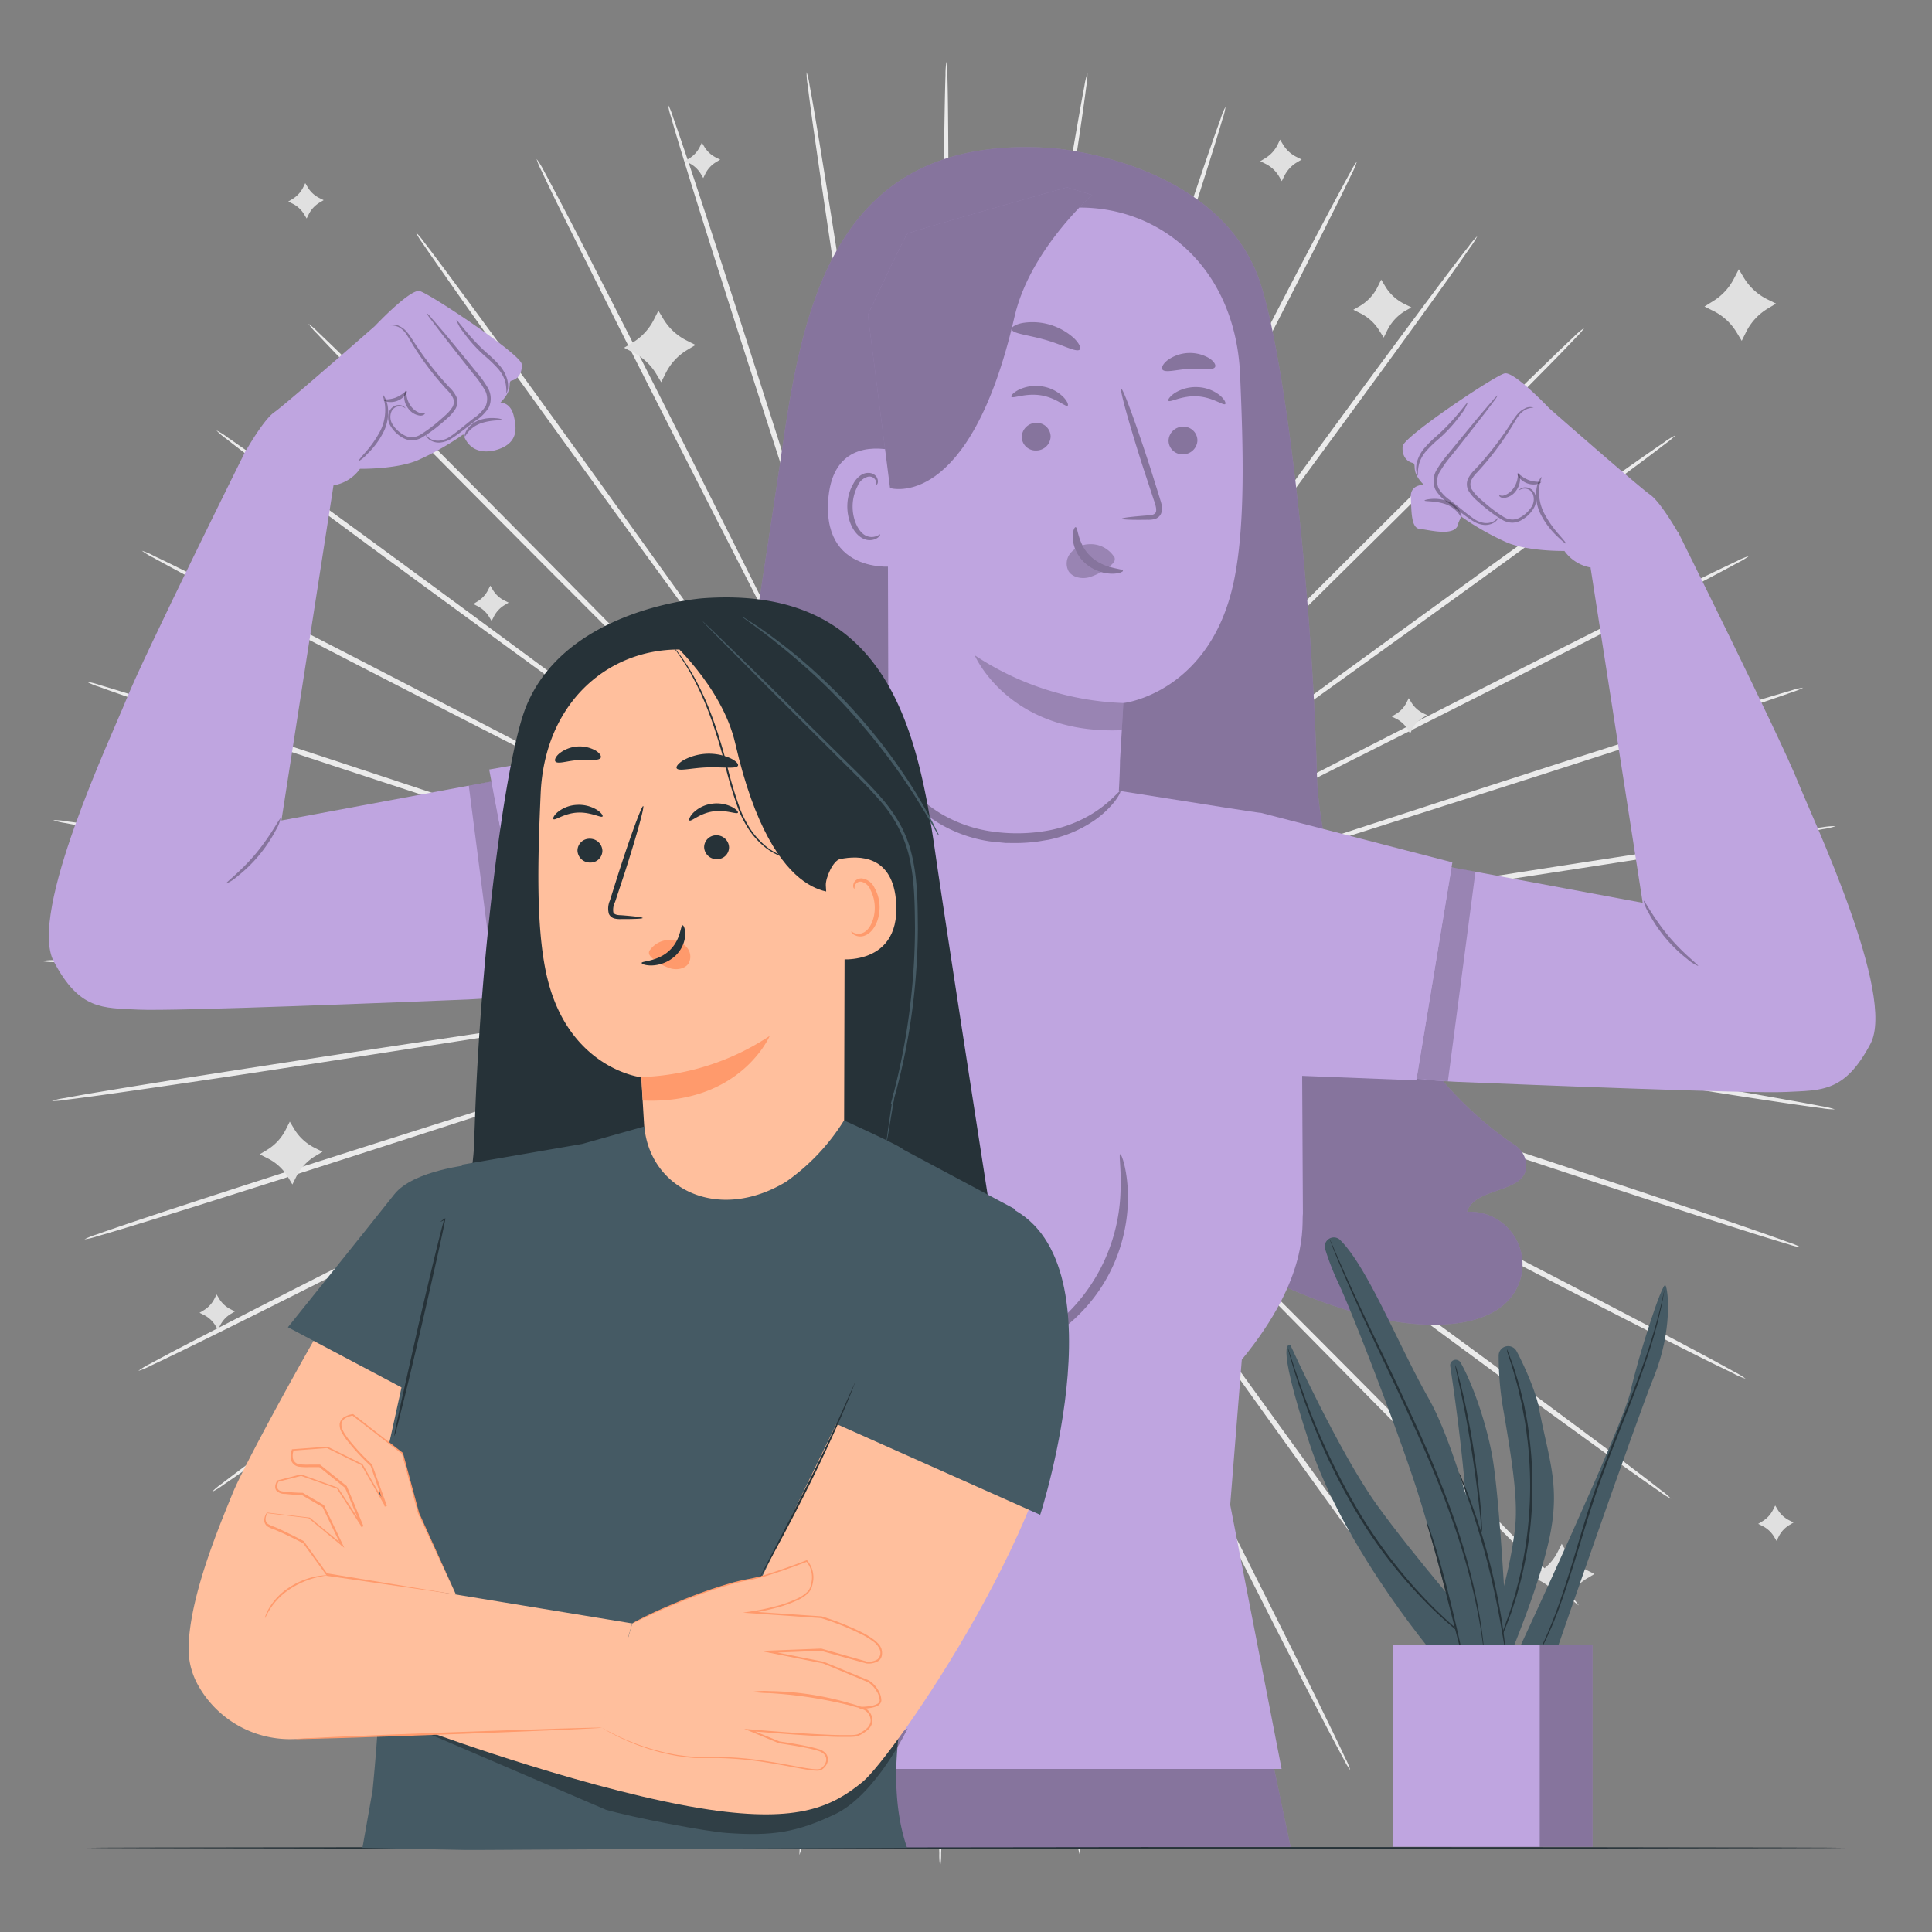 <svg xmlns="http://www.w3.org/2000/svg" viewBox="0 0 500 500"><rect x="0" y="0" width="500" height="500" fill="#808080" stroke="none"/><g id="freepik--background-complete--inject-137"><path d="M310.86,250.21l-118.12-1.14L157,248.9l-9.74,0-2.53,0a7,7,0,0,0-.86,0,4.73,4.73,0,0,0,.86.06l2.53.06,9.73.12,35.8.2,118.12.07c46.11,0,87.86.06,118.08.28,15.11.11,27.34.25,35.79.42,4.23.08,7.51.16,9.73.25a17.39,17.39,0,0,1,3.4.26,18,18,0,0,1-3.4.22c-2.22.06-5.51.12-9.73.15-8.46.08-20.69.1-35.8,0C398.71,251.05,357,250.69,310.86,250.21Z" style="fill:#ebebeb"></path><path d="M309.94,260.62l-116.5-19.49L158.1,235.4l-9.62-1.49-2.5-.35a4.67,4.67,0,0,0-.86-.09,4.89,4.89,0,0,0,.84.19l2.49.46,9.59,1.63,35.33,5.76,116.68,18.42c45.55,7.15,86.78,13.7,116.6,18.61,14.91,2.46,27,4.5,35.29,6,4.17.74,7.39,1.33,9.58,1.76a18.63,18.63,0,0,1,3.31.79,17.87,17.87,0,0,1-3.39-.3c-2.21-.29-5.46-.74-9.64-1.36-8.36-1.24-20.45-3.12-35.37-5.51C396.59,275.11,355.41,268.26,309.94,260.62Z" style="fill:#ebebeb"></path><path d="M307.4,270.75l-112-37.59-34-11.23-9.26-3-2.42-.75a6.93,6.93,0,0,0-.84-.22,4.8,4.8,0,0,0,.8.33l2.39.84,9.22,3.13,34,11.25,112.32,36.56c43.85,14.23,83.54,27.19,112.22,36.74,14.33,4.77,25.92,8.69,33.91,11.46,4,1.38,7.08,2.48,9.17,3.25a17.71,17.71,0,0,1,3.15,1.3,17.94,17.94,0,0,1-3.3-.83c-2.14-.63-5.28-1.59-9.31-2.86-8.06-2.54-19.7-6.3-34.06-11C390.68,298.72,351.1,285.46,307.4,270.75Z" style="fill:#ebebeb"></path><path d="M303.3,280.35,198.63,225.61l-31.8-16.43-8.68-4.41-2.27-1.11a4.65,4.65,0,0,0-.79-.35,6.48,6.48,0,0,0,.74.44l2.22,1.21,8.61,4.53L198.45,226l105.17,53.79c41.06,21,78.22,40,105,53.94,13.41,7,24.24,12.66,31.69,16.65,3.73,2,6.61,3.57,8.55,4.66a18.21,18.21,0,0,1,2.9,1.77,17.71,17.71,0,0,1-3.12-1.34c-2-1-5-2.4-8.74-4.29-7.56-3.78-18.47-9.32-31.9-16.24C381.15,321.07,344.14,301.75,303.3,280.35Z" style="fill:#ebebeb"></path><path d="M297.75,289.19l-94.83-70.43-28.85-21.2-7.88-5.71-2.07-1.46a7.5,7.5,0,0,0-.72-.47,4.15,4.15,0,0,0,.66.56l2,1.54,7.8,5.82,28.82,21.23,95.47,69.56c37.28,27.12,71,51.74,95.31,69.7,12.15,9,22,16.3,28.69,21.4,3.37,2.55,6,4.56,7.72,5.94a16.85,16.85,0,0,1,2.59,2.2,17.82,17.82,0,0,1-2.88-1.81c-1.83-1.26-4.52-3.15-8-5.61-6.88-4.91-16.78-12.09-29-21C368.27,341.58,334.74,316.71,297.75,289.19Z" style="fill:#ebebeb"></path><path d="M290.88,297.06l-82.72-84.32L183,187.31l-6.9-6.87-1.82-1.76a5.33,5.33,0,0,0-.64-.58,4.92,4.92,0,0,0,.57.65l1.74,1.83,6.8,7L207.89,213c21.39,21.4,50.89,50.94,83.49,83.57s62.09,62.15,83.3,83.67c10.61,10.77,19.16,19.51,25,25.61,2.93,3,5.19,5.42,6.7,7.06a17.77,17.77,0,0,1,2.22,2.58,17.37,17.37,0,0,1-2.56-2.24c-1.62-1.53-4-3.81-7-6.78-6-5.92-14.7-14.55-25.35-25.27C352.4,359.77,323.14,330,290.88,297.06Z" style="fill:#ebebeb"></path><path d="M282.88,303.76l-68.6-96.17-20.93-29-5.75-7.86-1.52-2a4.39,4.39,0,0,0-.55-.67,6.73,6.73,0,0,0,.47.73l1.44,2.08,5.62,7.94L214,207.82l69.48,95.53c27.14,37.27,51.67,71,69.27,95.62,8.81,12.28,15.89,22.25,20.73,29.18,2.43,3.46,4.29,6.17,5.53,8a18,18,0,0,1,1.78,2.89,17.29,17.29,0,0,1-2.18-2.61c-1.36-1.76-3.33-4.38-5.85-7.78-5-6.79-12.26-16.66-21.11-28.91C333.9,375.28,309.63,341.31,282.88,303.76Z" style="fill:#ebebeb"></path><path d="M273.93,309.13c-20.58-41.28-39.21-78.63-52.72-105.71l-16.13-31.95-4.45-8.66-1.19-2.24a5.83,5.83,0,0,0-.43-.74,4.56,4.56,0,0,0,.34.79l1.09,2.29c1,2,2.46,5,4.32,8.72l16.11,32,53.68,105.23c21,41.05,39.93,78.25,53.48,105.27,6.78,13.5,12.22,24.46,15.91,32.06,1.85,3.8,3.27,6.76,4.2,8.78a16.45,16.45,0,0,1,1.31,3.14,18.38,18.38,0,0,1-1.74-2.92c-1.07-1.95-2.61-4.85-4.57-8.6-3.91-7.49-9.5-18.37-16.33-31.85C313.14,387.75,294.47,350.4,273.93,309.13Z" style="fill:#ebebeb"></path><path d="M264.25,313c-13.84-44-26.35-83.82-35.43-112.69-4.6-14.37-8.32-26-10.91-34.09-1.31-4-2.33-7.1-3-9.25-.35-1-.62-1.82-.82-2.39a5.58,5.58,0,0,0-.31-.81,4.35,4.35,0,0,0,.21.84l.72,2.43,2.89,9.29,10.88,34.1,36.46,112.36c14.27,43.84,27.12,83.56,36.26,112.37,4.56,14.4,8.21,26.08,10.66,34.17,1.23,4,2.16,7.19,2.77,9.33a18.1,18.1,0,0,1,.8,3.31,17.07,17.07,0,0,1-1.27-3.16c-.75-2.09-1.81-5.2-3.16-9.21-2.68-8-6.48-19.64-11.11-34C290.6,396.84,278,357,264.25,313Z" style="fill:#ebebeb"></path><path d="M254.07,315.36,236.81,198.5c-2.28-14.92-4.12-27-5.4-35.38-.67-4.15-1.19-7.38-1.54-9.61l-.43-2.5a4.89,4.89,0,0,0-.19-.84,7,7,0,0,0,.08.86c.08.59.19,1.43.33,2.51.33,2.23.79,5.47,1.39,9.63,1.28,8.39,3.11,20.47,5.38,35.39,4.7,29.89,11.17,71.13,18.33,116.69S268.39,402,272.88,431.93c2.24,14.94,4,27.05,5.16,35.42.57,4.19,1,7.44,1.26,9.65a18,18,0,0,1,.27,3.4,18.09,18.09,0,0,1-.75-3.32c-.41-2.19-1-5.42-1.67-9.59-1.39-8.34-3.32-20.42-5.62-35.35C266.9,402.27,260.77,361,254.07,315.36Z" style="fill:#ebebeb"></path><path d="M243.65,316.07c.42-46.13.79-87.87,1.07-118.12.06-15.1.11-27.31.15-35.8,0-4.2,0-7.47,0-9.73,0-1.09,0-1.93,0-2.53a4.52,4.52,0,0,0-.05-.87,8.47,8.47,0,0,0-.05.87c0,.6,0,1.44-.06,2.53,0,2.26-.07,5.53-.12,9.73,0,8.48-.1,20.7-.17,35.8V316.07c0,46.1,0,87.85-.21,118.07-.1,15.12-.23,27.35-.39,35.8-.08,4.22-.16,7.5-.25,9.73a18,18,0,0,1-.25,3.39,17.26,17.26,0,0,1-.23-3.39c-.06-2.23-.12-5.51-.16-9.74-.08-8.45-.1-20.68-.07-35.79C242.86,403.91,243.2,362.17,243.65,316.07Z" style="fill:#ebebeb"></path><path d="M233.24,315.15c7.58-45.5,14.44-86.67,19.42-116.51,2.4-14.9,4.35-27,5.71-35.34.64-4.16,1.13-7.39,1.48-9.62.15-1.08.27-1.91.35-2.51a4.54,4.54,0,0,0,.09-.86,4.14,4.14,0,0,0-.19.84l-.46,2.5c-.37,2.22-.92,5.45-1.63,9.59-1.36,8.38-3.31,20.44-5.73,35.33-4.7,29.89-11.18,71.13-18.35,116.7s-13.64,86.78-18.54,116.61c-2.45,14.91-4.48,27-5.95,35.29-.74,4.16-1.33,7.39-1.76,9.58a18.22,18.22,0,0,1-.78,3.31,16.85,16.85,0,0,1,.3-3.39c.28-2.21.73-5.46,1.35-9.64,1.23-8.36,3.1-20.45,5.49-35.37C218.8,401.81,225.63,360.62,233.24,315.15Z" style="fill:#ebebeb"></path><path d="M223.11,312.62l37.52-112c4.73-14.34,8.55-25.94,11.2-34,1.29-4,2.29-7.12,3-9.27l.75-2.42a4.39,4.39,0,0,0,.21-.83,6.62,6.62,0,0,0-.32.8l-.84,2.39c-.72,2.14-1.77,5.23-3.12,9.21-2.66,8.06-6.49,19.66-11.23,34L223.77,312.84c-14.2,43.86-27.13,83.56-36.67,112.24-4.76,14.34-8.67,25.93-11.44,33.92-1.38,4-2.47,7.09-3.24,9.17a17.28,17.28,0,0,1-1.3,3.15A17.94,17.94,0,0,1,172,468c.62-2.14,1.58-5.28,2.85-9.31,2.53-8.06,6.29-19.7,11-34.07C195.19,395.92,208.43,356.32,223.11,312.62Z" style="fill:#ebebeb"></path><path d="M213.5,308.53c21.35-40.89,40.68-77.89,54.68-104.71L284.59,172l4.4-8.69,1.12-2.27a7.32,7.32,0,0,0,.35-.79,5.08,5.08,0,0,0-.45.74l-1.2,2.23c-1.05,2-2.58,4.89-4.53,8.61l-16.44,31.8-53.72,105.2c-20.94,41.08-40,78.25-53.88,105.07-7,13.41-12.65,24.24-16.63,31.7-2,3.73-3.56,6.61-4.65,8.55a18.73,18.73,0,0,1-1.77,2.91,17.21,17.21,0,0,1,1.34-3.13c1-2,2.4-5,4.28-8.74,3.78-7.57,9.32-18.47,16.22-31.91C172.84,386.4,192.13,349.38,213.5,308.53Z" style="fill:#ebebeb"></path><path d="M204.66,303,275,208.1l21.19-28.85c2.46-3.41,4.37-6.06,5.7-7.89l1.46-2.07a7.5,7.5,0,0,0,.47-.72,4.15,4.15,0,0,0-.56.66c-.36.48-.87,1.14-1.54,2l-5.82,7.8-21.2,28.84c-17.81,24.46-42.37,58.21-69.51,95.51s-51.69,71-69.64,95.35c-9,12.16-16.28,22-21.38,28.71-2.55,3.37-4.55,6-5.93,7.72a18.38,18.38,0,0,1-2.2,2.59,16.93,16.93,0,0,1,1.81-2.88c1.26-1.83,3.14-4.52,5.6-8,4.9-6.88,12.08-16.79,21-29C152.32,373.54,177.17,340,204.66,303Z" style="fill:#ebebeb"></path><path d="M196.79,296.12l84.27-82.78,25.42-25.21,6.86-6.9,1.76-1.82a4.59,4.59,0,0,0,.57-.64,5.67,5.67,0,0,0-.64.57l-1.84,1.75-7,6.79-25.43,25.2-83.52,83.53c-32.57,32.63-62.11,62.13-83.62,83.36-10.76,10.62-19.5,19.17-25.59,25-3,2.94-5.42,5.2-7.06,6.71a17.77,17.77,0,0,1-2.58,2.22,18.2,18.2,0,0,1,2.24-2.56c1.53-1.62,3.81-4,6.77-7,5.92-6,14.55-14.7,25.26-25.37C134.12,357.68,163.88,328.4,196.79,296.12Z" style="fill:#ebebeb"></path><path d="M190.09,288.12l96.12-68.66,29-21,7.85-5.75,2-1.52a5.56,5.56,0,0,0,.66-.55,5,5,0,0,0-.73.46L323,192.59,315,198.22l-29,20.93-95.49,69.53c-37.25,27.17-71,51.72-95.57,69.34-12.27,8.82-22.24,15.91-29.17,20.75-3.46,2.42-6.16,4.29-8,5.53a17.46,17.46,0,0,1-2.9,1.79,17.29,17.29,0,0,1,2.61-2.18c1.76-1.37,4.39-3.34,7.78-5.87,6.78-5,16.66-12.26,28.89-21.12C118.6,339.18,152.55,314.89,190.09,288.12Z" style="fill:#ebebeb"></path><path d="M184.71,279.17l105.67-52.78,31.95-16.15,8.65-4.46,2.24-1.19a5.83,5.83,0,0,0,.74-.43,5,5,0,0,0-.79.34l-2.28,1.1-8.72,4.32-32,16.13L185,279.8c-41,21-78.23,40-105.23,53.54-13.5,6.79-24.46,12.23-32.06,15.93-3.8,1.86-6.76,3.27-8.78,4.21a17.36,17.36,0,0,1-3.14,1.31A19.46,19.46,0,0,1,38.73,353c2-1.07,4.85-2.61,8.6-4.57,7.49-3.92,18.37-9.51,31.84-16.35C106.12,318.43,143.45,299.74,184.71,279.17Z" style="fill:#ebebeb"></path><path d="M180.8,269.49,293.47,234l34.08-10.92,9.25-3,2.39-.82a4.8,4.8,0,0,0,.81-.32,6.93,6.93,0,0,0-.84.22l-2.42.72-9.3,2.89-34.09,10.9L181,270.16c-43.83,14.29-83.54,27.17-112.34,36.32-14.41,4.58-26.08,8.23-34.17,10.69-4,1.23-7.19,2.17-9.33,2.77a16,16,0,0,1-3.31.8A18.54,18.54,0,0,1,25,319.48c2.1-.75,5.2-1.82,9.21-3.17,8-2.69,19.63-6.5,34-11.14C97,295.89,136.82,283.32,180.8,269.49Z" style="fill:#ebebeb"></path><path d="M178.47,259.32,295.31,242l35.39-5.43,9.6-1.55,2.5-.43a5.86,5.86,0,0,0,.84-.18,4.3,4.3,0,0,0-.86.07l-2.51.34-9.63,1.39-35.38,5.41L178.57,260C133,267.22,91.79,273.69,61.91,278.2c-14.94,2.25-27,4-35.42,5.18-4.19.58-7.44,1-9.65,1.27a17.94,17.94,0,0,1-3.4.27,18.39,18.39,0,0,1,3.32-.75c2.19-.41,5.42-1,9.59-1.68,8.34-1.4,20.42-3.33,35.35-5.64C91.57,272.21,132.86,266.05,178.47,259.32Z" style="fill:#ebebeb"></path><path d="M177.75,248.9l118.12,1,35.8.13,9.73,0,2.53,0a6.06,6.06,0,0,0,.87,0,4.93,4.93,0,0,0-.87-.06l-2.53-.05-9.73-.11-35.8-.15-118.12.07c-46.1.06-87.85.05-118.07-.14-15.12-.09-27.35-.21-35.8-.37-4.22-.07-7.51-.15-9.73-.24a17.88,17.88,0,0,1-3.39-.25,18.33,18.33,0,0,1,3.39-.23c2.23-.06,5.51-.12,9.74-.16,8.45-.09,20.68-.12,35.79-.1C89.9,248.16,131.65,248.48,177.75,248.9Z" style="fill:#ebebeb"></path><path d="M178.66,238.49l116.53,19.34,35.34,5.69,9.62,1.47,2.51.36a4.94,4.94,0,0,0,.86.08,5.63,5.63,0,0,0-.85-.19l-2.49-.45-9.59-1.63-35.34-5.71-116.7-18.27c-45.56-7.1-86.8-13.59-116.62-18.47-14.92-2.43-27-4.46-35.31-5.93-4.16-.73-7.39-1.32-9.57-1.75a17.62,17.62,0,0,1-3.31-.78,16.85,16.85,0,0,1,3.39.3c2.21.28,5.46.73,9.64,1.34,8.36,1.23,20.45,3.1,35.37,5.47C92,224.11,133.18,230.91,178.66,238.49Z" style="fill:#ebebeb"></path><path d="M181.19,228.35l112,37.46,34,11.18,9.27,3,2.42.74a5.21,5.21,0,0,0,.83.22,4,4,0,0,0-.8-.32l-2.39-.84-9.22-3.12-34-11.21L181,229c-43.87-14.18-83.58-27.08-112.26-36.6-14.35-4.75-25.94-8.66-33.93-11.42-4-1.38-7.09-2.47-9.18-3.24a18.32,18.32,0,0,1-3.15-1.29,17.06,17.06,0,0,1,3.3.82c2.14.63,5.28,1.59,9.31,2.85,8.07,2.53,19.71,6.27,34.08,11C97.87,200.49,137.47,213.7,181.19,228.35Z" style="fill:#ebebeb"></path><path d="M185.27,218.75,290,273.36l31.82,16.39,8.68,4.39,2.28,1.12a7.32,7.32,0,0,0,.79.35,5.72,5.72,0,0,0-.75-.45l-2.22-1.2L322,289.43,290.19,273,185,219.36c-41.09-20.91-78.27-39.9-105.1-53.81-13.42-7-24.26-12.63-31.71-16.61-3.73-2-6.62-3.56-8.56-4.64a19.41,19.41,0,0,1-2.91-1.77,16.32,16.32,0,0,1,3.13,1.34c2,.95,5,2.39,8.75,4.28,7.56,3.76,18.47,9.29,31.92,16.19C107.37,178.13,144.41,197.4,185.27,218.75Z" style="fill:#ebebeb"></path><path d="M190.82,209.9l94.92,70.31,28.86,21.17,7.9,5.69,2.06,1.46a5.17,5.17,0,0,0,.73.47,5.56,5.56,0,0,0-.66-.55l-2-1.54-7.81-5.82L286,279.91l-95.55-69.45c-37.32-27.07-71.07-51.64-95.4-69.58-12.17-9-22-16.26-28.72-21.36-3.37-2.55-6-4.55-7.73-5.93a16.85,16.85,0,0,1-2.59-2.2,17.82,17.82,0,0,1,2.88,1.81c1.84,1.26,4.53,3.14,8,5.6,6.88,4.9,16.79,12.07,29,21C120.22,157.61,153.79,182.43,190.82,209.9Z" style="fill:#ebebeb"></path><path d="M197.67,202l82.83,84.21,25.22,25.4,6.91,6.86,1.82,1.76a5,5,0,0,0,.65.58,4.39,4.39,0,0,0-.57-.65l-1.75-1.83-6.81-7L280.77,286l-83.59-83.46C164.53,170,135,140.45,113.77,119c-10.63-10.75-19.18-19.49-25-25.58-2.94-3-5.2-5.42-6.71-7.05a17,17,0,0,1-2.22-2.58A18.2,18.2,0,0,1,82.35,86c1.62,1.53,4,3.81,7,6.76,6,5.92,14.71,14.54,25.38,25.25C136.07,139.39,165.37,169.13,197.67,202Z" style="fill:#ebebeb"></path><path d="M205.67,195.32l68.72,96.07,21,29,5.76,7.84,1.52,2a5.31,5.31,0,0,0,.55.67,4.43,4.43,0,0,0-.46-.73l-1.44-2.08-5.64-7.93-20.95-29c-17.82-24.45-42.41-58.18-69.59-95.45s-51.76-71-69.4-95.52C126.88,87.93,119.79,78,114.94,71c-2.43-3.46-4.3-6.16-5.54-8a19.28,19.28,0,0,1-1.79-2.89,17.62,17.62,0,0,1,2.19,2.61c1.36,1.75,3.34,4.37,5.86,7.77,5,6.78,12.27,16.64,21.15,28.88C154.56,123.86,178.87,157.8,205.67,195.32Z" style="fill:#ebebeb"></path><path d="M214.61,189.93c20.64,41.26,39.31,78.59,52.85,105.64l16.17,31.94,4.47,8.65,1.18,2.23a5.65,5.65,0,0,0,.44.75,4.56,4.56,0,0,0-.34-.79c-.26-.55-.63-1.3-1.1-2.29L284,327.35c-3.82-7.58-9.34-18.48-16.15-32L214,190.25c-21-41-40-78.21-53.62-105.2-6.79-13.5-12.24-24.45-16-32-1.85-3.8-3.27-6.76-4.21-8.78a16.89,16.89,0,0,1-1.31-3.13A18.26,18.26,0,0,1,140.65,44c1.07,2,2.61,4.85,4.57,8.6,3.93,7.48,9.52,18.36,16.38,31.83C175.3,111.36,194,148.69,214.61,189.93Z" style="fill:#ebebeb"></path><path d="M224.28,186c13.9,44,26.47,83.79,35.58,112.64,4.61,14.37,8.35,26,10.95,34.08,1.31,4,2.34,7.1,3,9.25.36,1,.63,1.82.82,2.39a4,4,0,0,0,.32.8,6.11,6.11,0,0,0-.21-.83c-.18-.58-.42-1.38-.73-2.43l-2.9-9.29c-2.59-8.08-6.32-19.71-10.92-34.09-9.38-28.76-22.31-68.45-36.61-112.31s-27.23-83.52-36.39-112.32c-4.59-14.4-8.25-26.07-10.72-34.16-1.23-4-2.17-7.19-2.77-9.33a17.79,17.79,0,0,1-.81-3.3,17.12,17.12,0,0,1,1.27,3.15c.76,2.1,1.82,5.2,3.17,9.21,2.7,8,6.52,19.63,11.16,34C197.83,102.25,210.44,142.05,224.28,186Z" style="fill:#ebebeb"></path><path d="M234.46,183.68c6.8,45.62,12.95,86.91,17.41,116.83,2.29,14.92,4.16,27,5.45,35.38l1.55,9.61c.19,1.08.33,1.9.43,2.5a5.24,5.24,0,0,0,.19.84,7,7,0,0,0-.08-.86c-.08-.6-.19-1.43-.34-2.51-.32-2.24-.79-5.47-1.4-9.63-1.29-8.39-3.14-20.47-5.42-35.38-4.74-29.89-11.26-71.12-18.48-116.67S220,97,215.51,67.13c-2.27-14.94-4-27-5.21-35.41-.58-4.19-1-7.44-1.27-9.66a17.49,17.49,0,0,1-.28-3.39,17.45,17.45,0,0,1,.76,3.32c.41,2.19,1,5.42,1.68,9.59,1.4,8.34,3.34,20.41,5.67,35.34C221.52,96.79,227.7,138.07,234.46,183.68Z" style="fill:#ebebeb"></path><path d="M244.88,183c-.36,46.12-.68,87.86-.92,118.12,0,15.09-.08,27.31-.1,35.8,0,4.2,0,7.47,0,9.73,0,1.09,0,1.93,0,2.53a7,7,0,0,0,0,.86,4.73,4.73,0,0,0,.06-.86c0-.6,0-1.44.05-2.53,0-2.26.06-5.53.11-9.73,0-8.49.07-20.71.13-35.8,0-30.26-.09-72-.15-118.12s-.11-87.86.06-118.08c.08-15.11.2-27.34.35-35.79.07-4.23.15-7.51.23-9.74a18,18,0,0,1,.25-3.39,17.32,17.32,0,0,1,.23,3.4c.07,2.22.13,5.5.17,9.73.09,8.45.14,20.68.12,35.8C245.56,95.11,245.27,136.86,244.88,183Z" style="fill:#ebebeb"></path><path d="M255.29,183.86C247.76,229.37,241,270.55,236,300.4c-2.39,14.9-4.32,27-5.66,35.35-.64,4.15-1.13,7.38-1.47,9.62-.15,1.08-.27,1.91-.35,2.5a6.2,6.2,0,0,0-.09.86,3.9,3.9,0,0,0,.19-.84q.17-.88.45-2.49c.38-2.23.92-5.45,1.62-9.6,1.35-8.37,3.29-20.44,5.69-35.34,4.66-29.89,11.09-71.14,18.2-116.71S268.13,96.94,273,67.11c2.43-14.91,4.45-27,5.91-35.3.73-4.16,1.32-7.39,1.74-9.58a18.22,18.22,0,0,1,.78-3.31,17.18,17.18,0,0,1-.29,3.39c-.28,2.21-.73,5.46-1.34,9.64-1.22,8.37-3.08,20.45-5.45,35.38C269.62,97.18,262.84,138.38,255.29,183.86Z" style="fill:#ebebeb"></path><path d="M265.43,186.38c-14.6,43.75-27.81,83.35-37.38,112.05-4.71,14.34-8.52,25.95-11.16,34-1.28,4-2.28,7.12-3,9.27-.32,1.05-.56,1.85-.74,2.42a6.93,6.93,0,0,0-.22.84,4.41,4.41,0,0,0,.32-.8l.84-2.39,3.11-9.22,11.19-34,36.34-112.39c14.15-43.88,27-83.59,36.53-112.29,4.74-14.34,8.64-25.94,11.39-33.93,1.38-4,2.47-7.09,3.24-9.18a16.93,16.93,0,0,1,1.29-3.15,16.94,16.94,0,0,1-.83,3.3c-.62,2.14-1.57,5.28-2.84,9.31-2.52,8.07-6.25,19.72-10.94,34.09C293.23,103,280.05,142.66,265.43,186.38Z" style="fill:#ebebeb"></path><path d="M275,190.46,220.49,295.24l-16.37,31.83-4.39,8.69L198.62,338a6,6,0,0,0-.35.79,4.1,4.1,0,0,0,.44-.74l1.21-2.23c1-2,2.56-4.9,4.52-8.62l16.39-31.82c13.73-27,32.66-64.16,53.59-105.27S314.27,111.85,328.16,85c6.95-13.42,12.62-24.26,16.59-31.72,2-3.73,3.56-6.62,4.64-8.56a17.22,17.22,0,0,1,1.77-2.91A18.2,18.2,0,0,1,349.82,45c-.95,2-2.39,5-4.27,8.75-3.76,7.57-9.29,18.48-16.18,31.93C315.6,112.53,296.35,149.58,275,190.46Z" style="fill:#ebebeb"></path><path d="M283.89,196l-70.26,95-21.14,28.88-5.69,7.9-1.46,2.07a7.5,7.5,0,0,0-.47.72,3.91,3.91,0,0,0,.55-.66l1.54-2,5.81-7.81c5-6.84,12.25-16.69,21.17-28.87l69.38-95.59c27.05-37.34,51.6-71.11,69.52-95.44,9-12.18,16.25-22,21.35-28.74,2.54-3.37,4.54-6,5.92-7.73a16.85,16.85,0,0,1,2.2-2.59A17.82,17.82,0,0,1,380.5,64c-1.26,1.84-3.14,4.53-5.59,8-4.9,6.89-12.06,16.8-21,29C336.13,125.37,311.33,159,283.89,196Z" style="fill:#ebebeb"></path><path d="M291.76,202.85,207.6,285.73,182.21,311c-3,3-5.26,5.31-6.85,6.91-.75.79-1.34,1.39-1.76,1.82a5.13,5.13,0,0,0-.57.65,6.18,6.18,0,0,0,.65-.57l1.83-1.75,7-6.81L207.86,286l83.41-83.65c32.53-32.67,62-62.21,83.52-83.46,10.74-10.63,19.47-19.2,25.56-25.07,3-2.93,5.41-5.2,7-6.71A17.59,17.59,0,0,1,410,84.89a17.37,17.37,0,0,1-2.24,2.56c-1.52,1.62-3.8,4-6.75,7-5.92,6-14.53,14.72-25.23,25.39C354.36,141.21,324.64,170.52,291.76,202.85Z" style="fill:#ebebeb"></path><path d="M298.48,210.84l-96,68.78-29,21-7.85,5.77-2,1.52a5.19,5.19,0,0,0-.67.55,5.56,5.56,0,0,0,.73-.46l2.08-1.45,7.93-5.64,29-21c24.43-17.85,58.15-42.46,95.4-69.66s70.95-51.8,95.48-69.46C405.82,132,415.78,124.88,422.7,120c3.46-2.43,6.16-4.3,8-5.54a17.46,17.46,0,0,1,2.9-1.79,17.29,17.29,0,0,1-2.61,2.18c-1.76,1.37-4.38,3.35-7.77,5.87-6.78,5-16.64,12.29-28.87,21.17C369.9,159.68,336,184,298.48,210.84Z" style="fill:#ebebeb"></path><path d="M303.87,219.78,198.26,272.69l-31.92,16.2-8.65,4.47-2.23,1.19a5.63,5.63,0,0,0-.75.43,4.56,4.56,0,0,0,.79-.34l2.28-1.1,8.72-4.33L198.43,273l105.12-53.89c41-21.06,78.18-40.07,105.17-53.68,13.49-6.8,24.44-12.26,32-16,3.8-1.86,6.76-3.28,8.78-4.22a17.36,17.36,0,0,1,3.14-1.31,19.46,19.46,0,0,1-2.92,1.75c-1.95,1.07-4.85,2.62-8.59,4.58-7.48,3.93-18.36,9.54-31.82,16.39C382.41,180.42,345.1,199.15,303.87,219.78Z" style="fill:#ebebeb"></path><path d="M307.79,229.45,195.17,265.09l-34.07,11-9.25,3.05-2.39.82a4,4,0,0,0-.8.32,7.86,7.86,0,0,0,.83-.22l2.43-.72,9.29-2.91,34.08-11,112.28-36.67c43.82-14.35,83.51-27.28,112.31-36.47,14.39-4.6,26.06-8.26,34.14-10.74,4.05-1.23,7.19-2.17,9.33-2.78a16,16,0,0,1,3.31-.8,18.48,18.48,0,0,1-3.16,1.27c-2.09.75-5.2,1.82-9.2,3.17-8,2.71-19.63,6.53-34,11.19C391.54,202.94,351.75,215.57,307.79,229.45Z" style="fill:#ebebeb"></path><path d="M310.13,239.62,193.31,257.11l-35.37,5.47-9.61,1.56-2.5.43a5.24,5.24,0,0,0-.84.19,7,7,0,0,0,.86-.08l2.51-.34,9.63-1.41,35.38-5.45L310,238.93c45.52-7.27,86.76-13.79,116.64-18.34,14.94-2.27,27-4.05,35.41-5.22,4.19-.59,7.44-1,9.65-1.28a17.53,17.53,0,0,1,3.39-.28,18.19,18.19,0,0,1-3.31.76c-2.19.41-5.42,1-9.59,1.69-8.34,1.4-20.41,3.35-35.34,5.69C397,226.62,355.73,232.84,310.13,239.62Z" style="fill:#ebebeb"></path><path d="M357.45,72.36l1.05,1.74a11.91,11.91,0,0,0,4.94,4.55l1.83.9-1.75,1A12.11,12.11,0,0,0,359,85.54l-.9,1.83L357,85.62a11.93,11.93,0,0,0-4.93-4.54l-1.83-.91,1.74-1a11.89,11.89,0,0,0,4.55-4.93Z" style="fill:#e0e0e0"></path><path d="M355.28,276.89l.64,1.07a7.3,7.3,0,0,0,3,2.78l1.12.55-1.07.65a7.24,7.24,0,0,0-2.78,3l-.55,1.11L355,285a7.32,7.32,0,0,0-3-2.79l-1.11-.55,1.06-.64a7.32,7.32,0,0,0,2.79-3Z" style="fill:#e0e0e0"></path><path d="M459.42,389.62l.64,1.06a7.23,7.23,0,0,0,3,2.78l1.11.56-1.06.64a7.3,7.3,0,0,0-2.78,3l-.56,1.12-.64-1.07a7.3,7.3,0,0,0-3-2.78l-1.11-.56,1.06-.64a7.3,7.3,0,0,0,2.78-3Z" style="fill:#e0e0e0"></path><path d="M56.05,335l.64,1.06a7.3,7.3,0,0,0,3,2.78l1.11.56-1.06.64a7.23,7.23,0,0,0-2.78,3l-.56,1.11-.64-1.06a7.3,7.3,0,0,0-3-2.78l-1.12-.56,1.07-.64a7.3,7.3,0,0,0,2.78-3Z" style="fill:#e0e0e0"></path><path d="M181.64,36.91l.64,1.07a7.36,7.36,0,0,0,3,2.78l1.11.55-1.06.64a7.3,7.3,0,0,0-2.78,3L182,46.09,181.37,45a7.36,7.36,0,0,0-3-2.78l-1.11-.55,1.06-.64a7.3,7.3,0,0,0,2.78-3Z" style="fill:#e0e0e0"></path><path d="M79,47.39l.64,1.07a7.3,7.3,0,0,0,3,2.78l1.12.56-1.07.64a7.36,7.36,0,0,0-2.78,3l-.55,1.11-.64-1.06a7.23,7.23,0,0,0-3-2.78l-1.12-.56,1.07-.64a7.3,7.3,0,0,0,2.78-3Z" style="fill:#e0e0e0"></path><path d="M126.88,151.56l.64,1.06a7.32,7.32,0,0,0,3,2.79l1.12.55-1.07.64a7.3,7.3,0,0,0-2.78,3l-.56,1.12-.64-1.07a7.3,7.3,0,0,0-3-2.78l-1.11-.55,1.06-.65a7.24,7.24,0,0,0,2.78-3Z" style="fill:#e0e0e0"></path><path d="M364.58,180.68l.65,1.06a7.26,7.26,0,0,0,3,2.79l1.11.55-1.06.64a7.32,7.32,0,0,0-2.79,3l-.55,1.12-.64-1.07a7.3,7.3,0,0,0-3-2.78l-1.12-.55,1.07-.65a7.24,7.24,0,0,0,2.78-3Z" style="fill:#e0e0e0"></path><path d="M355.28,392.19l.64,1.07a7.3,7.3,0,0,0,3,2.78l1.12.55-1.07.65a7.24,7.24,0,0,0-2.78,3l-.55,1.11-.65-1.06a7.32,7.32,0,0,0-3-2.79l-1.11-.55,1.06-.64a7.32,7.32,0,0,0,2.79-3Z" style="fill:#e0e0e0"></path><path d="M170.39,80.4l1.29,2.15a14.74,14.74,0,0,0,6.1,5.61L180,89.28l-2.15,1.29a14.61,14.61,0,0,0-5.61,6.1l-1.12,2.25-1.29-2.16a14.8,14.8,0,0,0-6.1-5.61L161.51,90l2.15-1.3a14.67,14.67,0,0,0,5.62-6.09Z" style="fill:#e0e0e0"></path><path d="M450,69.69l1.29,2.15a14.74,14.74,0,0,0,6.09,5.62l2.26,1.11-2.16,1.29a14.8,14.8,0,0,0-5.61,6.1l-1.11,2.25-1.3-2.15a14.59,14.59,0,0,0-6.09-5.61l-2.25-1.12L443.24,78a14.74,14.74,0,0,0,5.61-6.1Z" style="fill:#e0e0e0"></path><path d="M331.28,36.13l.75,1.24a8.44,8.44,0,0,0,3.54,3.26l1.31.65-1.25.75a8.44,8.44,0,0,0-3.26,3.54l-.65,1.31L331,45.63a8.44,8.44,0,0,0-3.54-3.26l-1.3-.65,1.24-.75a8.44,8.44,0,0,0,3.26-3.54Z" style="fill:#e0e0e0"></path><path d="M75,290.28l1.13,1.88a12.85,12.85,0,0,0,5.34,4.91l2,1-1.89,1.13a12.91,12.91,0,0,0-4.91,5.34l-1,2-1.13-1.89a12.85,12.85,0,0,0-5.34-4.91l-2-1,1.89-1.14A12.88,12.88,0,0,0,74,292.25Z" style="fill:#e0e0e0"></path><path d="M404.17,399.54l1.13,1.89a12.85,12.85,0,0,0,5.34,4.91l2,1-1.89,1.13a12.85,12.85,0,0,0-4.91,5.34l-1,2-1.13-1.89a12.85,12.85,0,0,0-5.34-4.91l-2-1,1.89-1.13a12.85,12.85,0,0,0,4.91-5.34Z" style="fill:#e0e0e0"></path></g><g id="freepik--Table--inject-137"><path d="M477.56,478.22c0,.14-101.89.26-227.55.26s-227.57-.12-227.57-.26S124.31,478,250,478,477.56,478.07,477.56,478.22Z" style="fill:#263238"></path></g><g id="freepik--character-2--inject-137"><polygon points="325.13 435.8 323.93 433.98 178.24 429.02 159.61 478.17 334 477.96 325.13 435.8" style="fill:#BFA5E0"></polygon><polygon points="325.13 435.8 323.93 433.98 178.24 429.02 159.61 478.17 334 477.96 325.13 435.8" style="opacity:0.3"></polygon><path d="M395,301.43a6.64,6.64,0,0,0-3.13-5.21c-27.89-18.45-48.9-59.35-51-94q-.08-3-.18-6v0h0c-1.61-49.5-8.9-109.54-15.45-125.55-12.09-29.56-53-32.34-53-32.34-54.35-3.89-64,37.88-69.54,75.92-3.41,23.65-16.56,108.15-16.56,108.15l10,3.86c11.77,34.88,38.27,63.08,72.72,76,10,3.78,18.5,5.29,22.48,2.05a136.71,136.71,0,0,0,57.19,34.72c8.78,2.67,18,4.45,27.12,3.6,5.93-.56,12.18-2.52,15.72-7.31a13.64,13.64,0,0,0-11.69-21.71C381.69,307,395.24,309,395,301.43Z" style="fill:#BFA5E0"></path><g style="opacity:0.3"><path d="M395,301.43a6.64,6.64,0,0,0-3.13-5.21c-27.89-18.45-48.9-59.35-51-94q-.08-3-.18-6v0h0c-1.61-49.5-8.9-109.54-15.45-125.55-12.09-29.56-53-32.34-53-32.34-54.35-3.89-64,37.88-69.54,75.92-3.41,23.65-16.56,108.15-16.56,108.15l10,3.86c11.77,34.88,38.27,63.08,72.72,76,10,3.78,18.5,5.29,22.48,2.05a136.71,136.71,0,0,0,57.19,34.72c8.78,2.67,18,4.45,27.12,3.6,5.93-.56,12.18-2.52,15.72-7.31a13.64,13.64,0,0,0-11.69-21.71C381.69,307,395.24,309,395,301.43Z"></path></g><path d="M279.44,53.72,276,50.47,239.29,65.28a10.27,10.27,0,0,0-9.69,9.93l.33,119.73c-.05,8.12,1.58,15.15,6.48,21.62l5.16,6.81c11.77,15.54,36,14.26,45.29-2.86a13.14,13.14,0,0,0,1.3-3.09,26,26,0,0,0,.54-2.68c1.1-9.63,1.16-18,1.16-18,.65-10.57.87-14.91.87-14.81s22.51-2.59,28.59-31.48c3-14.37,2.46-34.13,1.61-53.58C319.75,70,301.08,53.69,279.44,53.72Z" style="fill:#BFA5E0"></path><g style="opacity:0.3"><path d="M271.9,113a3.73,3.73,0,0,1-3.79,3.59,3.57,3.57,0,0,1-3.68-3.56,3.75,3.75,0,0,1,3.79-3.59A3.58,3.58,0,0,1,271.9,113Z"></path></g><g style="opacity:0.3"><path d="M309.89,114a3.74,3.74,0,0,1-3.79,3.58,3.57,3.57,0,0,1-3.68-3.56,3.73,3.73,0,0,1,3.78-3.59A3.59,3.59,0,0,1,309.89,114Z"></path></g><g style="opacity:0.3"><path d="M317.08,104.57c-.48.46-3.21-1.77-7.23-2s-7.06,1.67-7.47,1.15c-.21-.22.31-1.08,1.64-2a10.27,10.27,0,0,1,6-1.53,9.87,9.87,0,0,1,5.73,2.17C317,103.46,317.32,104.36,317.08,104.57Z"></path></g><g style="opacity:0.3"><path d="M276.3,105c-.53.41-3-2.1-7-2.7s-7.2.94-7.56.38c-.18-.24.42-1,1.84-1.77a10.25,10.25,0,0,1,6.14-.91,9.9,9.9,0,0,1,5.47,2.75C276.27,103.87,276.56,104.81,276.3,105Z"></path></g><g style="opacity:0.3"><path d="M290.34,134.24c0-.23,2.51-.53,6.59-.85,1,0,2-.21,2.22-.9s-.1-1.86-.54-3.08l-2.64-8c-3.66-11.34-6.25-20.64-5.79-20.78s3.79,8.93,7.45,20.26c.88,2.8,1.72,5.46,2.51,8,.33,1.18.94,2.54.33,4.05a2.56,2.56,0,0,1-1.76,1.42,6.6,6.6,0,0,1-1.75.15C292.87,134.58,290.34,134.47,290.34,134.24Z"></path></g><g style="opacity:0.2"><path d="M290.73,181.94a74.2,74.2,0,0,1-38.48-12.36s8.8,20.65,38.08,19.39Z"></path></g><path d="M288.15,143.84a7.23,7.23,0,0,0-6.35-3,6.6,6.6,0,0,0-4.69,2.22,4.2,4.2,0,0,0-.56,4.77c1,1.58,3.26,2.05,5.2,1.6a15.2,15.2,0,0,0,5.29-2.81,4.67,4.67,0,0,0,1.21-1.13,1.37,1.37,0,0,0,.07-1.5" style="fill:#BFA5E0"></path><g style="opacity:0.2"><path d="M288.15,143.84a7.23,7.23,0,0,0-6.35-3,6.6,6.6,0,0,0-4.69,2.22,4.2,4.2,0,0,0-.56,4.77c1,1.58,3.26,2.05,5.2,1.6a15.2,15.2,0,0,0,5.29-2.81,4.67,4.67,0,0,0,1.21-1.13,1.37,1.37,0,0,0,.07-1.5"></path></g><g style="opacity:0.3"><path d="M279.45,90.46c-.79.86-4.29-1.18-8.86-2.49s-8.59-1.61-8.78-2.76c-.08-.54.93-1.23,2.76-1.61a16,16,0,0,1,13.45,4C279.34,88.92,279.81,90.05,279.45,90.46Z"></path></g><g style="opacity:0.3"><path d="M314.45,95c-.63,1-3.47.24-6.8.46s-6.09,1.09-6.81.19c-.32-.44.05-1.38,1.21-2.34a9.85,9.85,0,0,1,11-.54C314.27,93.61,314.73,94.52,314.45,95Z"></path></g><path d="M230.34,126.31s20.58,6.4,32.23-44.4c4-17.37,20.09-31.44,20.09-31.44l-6.54-2s-40.59,11.44-41.27,12-10.24,21-10.24,21Z" style="fill:#BFA5E0"></path><path d="M235.41,124.42c.1-2.17-2.15-7.41-4.27-7.85-5.68-1.18-16-1.24-16.83,13.28-1.13,19.85,19,16.89,19.1,16.32S235.05,131.91,235.41,124.42Z" style="fill:#BFA5E0"></path><g style="opacity:0.3"><path d="M227.77,138.31c-.08-.07-.36.22-1,.45a3.41,3.41,0,0,1-2.58-.09c-2.06-.89-3.63-4.32-3.53-7.9a11.45,11.45,0,0,1,1.25-4.9,4,4,0,0,1,2.75-2.5,1.76,1.76,0,0,1,2,1.06c.23.57.08,1,.19,1s.44-.31.33-1.14a2.24,2.24,0,0,0-.71-1.29,2.61,2.61,0,0,0-1.88-.61c-1.54,0-3,1.35-3.79,2.87a11.63,11.63,0,0,0-1.51,5.47c-.1,4,1.73,7.86,4.55,8.85a3.72,3.72,0,0,0,3.2-.34C227.71,138.78,227.84,138.34,227.77,138.31Z"></path></g><g style="opacity:0.3"><path d="M230.34,126.31s20.58,6.4,32.23-44.4c4-17.37,20.09-31.44,20.09-31.44l-6.54-2s-40.59,11.44-41.27,12-10.24,21-10.24,21Z"></path></g><path d="M278.37,136.43c.66,0,.45,4.36,4,7.64s8.24,3,8.25,3.65c0,.27-1.08.79-3,.75a10.87,10.87,0,0,1-6.9-2.8,9.48,9.48,0,0,1-3.09-6.39C277.54,137.44,278.08,136.39,278.37,136.43Z" style="fill:#BFA5E0"></path><g style="opacity:0.3"><path d="M278.37,136.43c.66,0,.45,4.36,4,7.64s8.24,3,8.25,3.65c0,.27-1.08.79-3,.75a10.87,10.87,0,0,1-6.9-2.8,9.48,9.48,0,0,1-3.09-6.39C277.54,137.44,278.08,136.39,278.37,136.43Z"></path></g><path d="M434.29,137.71s26.53,53.38,31,64.6c3.9,9.71,25.46,55.2,18.79,67.82s-12.58,12-21.87,12.47-69.72-2-85.39-2.63c-19.93-.83-41.86-6.49-41.86-6.49l10.28-54.69,79.89,14.86h0l-13.5-86.79Z" style="fill:#BFA5E0"></path><path d="M434.44,138.11s-4.6-8.18-7.45-10.14-26-22.26-26-22.26-9.08-9.62-11.58-9.08S363.22,113,363,115.51s1.07,3.91,2.5,4.27-.72,2,3,5.7c0,0-3.56-.18-3.38,3.21s0,8,2.32,8.19,9.61,2.32,10-1.6l.71-1.61a69.8,69.8,0,0,0,11.94,6.77c5.7,2.32,14.78,2.14,14.78,2.14a10.56,10.56,0,0,0,6.77,4.28C415.94,147.39,434.44,138.11,434.44,138.11Z" style="fill:#BFA5E0"></path><g style="opacity:0.3"><path d="M398.94,123.48c-.08-.06-.86.84-1.24,2.68a11.24,11.24,0,0,0,1.06,7,21,21,0,0,0,4.27,5.66c1.29,1.25,2.16,1.94,2.25,1.85s-.62-.94-1.78-2.29a27.58,27.58,0,0,1-3.91-5.62,12.2,12.2,0,0,1-1.25-6.53C398.53,124.53,399.08,123.55,398.94,123.48Z"></path></g><g style="opacity:0.3"><path d="M388,128.18c-.05,0,0,.2.19.39a1.56,1.56,0,0,0,1.1.3,4.39,4.39,0,0,0,3-1.78,5.19,5.19,0,0,0,1.1-3.29c-.05-.9-.35-1.4-.45-1.36s-.09.55-.2,1.33a6.14,6.14,0,0,1-1.18,2.76,4.77,4.77,0,0,1-2.38,1.7C388.52,128.43,388.14,128.11,388,128.18Z"></path></g><g style="opacity:0.3"><path d="M396.92,105.52a2.65,2.65,0,0,0-2.27.18,5.84,5.84,0,0,0-2.12,1.7c-.68.82-1.27,1.84-2,2.91a84,84,0,0,1-5.38,7.3c-1.08,1.32-2.26,2.67-3.53,4a8.18,8.18,0,0,0-1.76,2.43,3.52,3.52,0,0,0,.34,3.2,10.8,10.8,0,0,0,2,2.29c.72.65,1.44,1.28,2.17,1.87a34.27,34.27,0,0,0,4.46,3.16,5.36,5.36,0,0,0,2.59.71,5,5,0,0,0,2.43-.72,8.53,8.53,0,0,0,3.11-3.09,4.17,4.17,0,0,0,.28-3.63,2.69,2.69,0,0,0-2.15-1.69,2.3,2.3,0,0,0-1.68.4c-.32.25-.4.45-.39.46a2.44,2.44,0,0,1,2-.51,2.31,2.31,0,0,1,1.73,1.54,3.66,3.66,0,0,1-.37,3.11,8.1,8.1,0,0,1-2.93,2.74,4.13,4.13,0,0,1-2.06.58,4.63,4.63,0,0,1-2.18-.64,34.88,34.88,0,0,1-4.29-3.12c-.71-.58-1.42-1.2-2.13-1.85A10.1,10.1,0,0,1,381,126.8a2.62,2.62,0,0,1-.28-2.4,7.5,7.5,0,0,1,1.57-2.15q1.9-2.07,3.53-4.1a72.56,72.56,0,0,0,5.27-7.49c.69-1.11,1.24-2.14,1.84-2.94a5.9,5.9,0,0,1,1.87-1.7A4.73,4.73,0,0,1,396.92,105.52Z"></path></g><g style="opacity:0.3"><path d="M392.73,122.54c-.11.06,0,.48.39,1a4.66,4.66,0,0,0,2.13,1.55,4.73,4.73,0,0,0,2.63.19c.67-.17,1-.44,1-.54s-1.59.13-3.28-.51S393,122.4,392.73,122.54Z"></path></g><g style="opacity:0.3"><path d="M387.59,102.31a8.3,8.3,0,0,0-1.36,1.41c-.83.94-2,2.32-3.44,4l-5,6.08-2.94,3.61a27.34,27.34,0,0,0-3,4.11,5.55,5.55,0,0,0-.37,5.2,10.84,10.84,0,0,0,3.37,3.43c2.39,1.78,4.4,3.49,6.38,4.71a6.63,6.63,0,0,0,3,1,4.47,4.47,0,0,0,2.32-.55c1.16-.69,1.3-1.54,1.26-1.52a4.37,4.37,0,0,1-1.43,1.2,4.15,4.15,0,0,1-2.12.36,6.19,6.19,0,0,1-2.68-1c-1.81-1.21-3.85-3-6.19-4.82a10.57,10.57,0,0,1-3.09-3.16,4.68,4.68,0,0,1,.39-4.37,28.12,28.12,0,0,1,2.87-4l2.9-3.64,4.86-6.21c1.38-1.77,2.48-3.22,3.22-4.23A7.52,7.52,0,0,0,387.59,102.31Z"></path></g><g style="opacity:0.3"><path d="M379.87,104.14c-.23-.16-3.14,4.33-8,8.64a28.89,28.89,0,0,0-3.33,3.3,9.48,9.48,0,0,0-1.82,3.45c-.58,2.23.17,3.6.25,3.53a9.64,9.64,0,0,1,.38-3.34,9.34,9.34,0,0,1,1.85-3.1,33.5,33.5,0,0,1,3.29-3.15,38.27,38.27,0,0,0,5.66-6.29A10.42,10.42,0,0,0,379.87,104.14Z"></path></g><g style="opacity:0.3"><path d="M368.68,129.53c0,.32,2.62,0,5.43.95a7.49,7.49,0,0,1,3.09,2.08c.64.73.89,1.32,1,1.27s.08-.72-.49-1.66a6.48,6.48,0,0,0-3.3-2.55,9.71,9.71,0,0,0-4.09-.49C369.29,129.22,368.67,129.41,368.68,129.53Z"></path></g><path d="M425.38,233.1a9.36,9.36,0,0,0,1.23,3.05,36.56,36.56,0,0,0,4.4,6.58,37.41,37.41,0,0,0,5.7,5.51,9.66,9.66,0,0,0,2.78,1.75c.17-.23-3.88-3.16-7.77-7.85S425.63,233,425.38,233.1Z" style="opacity:0.3"></path><polygon points="366.61 279.17 375.66 224.44 381.85 225.59 374.71 279.86 366.61 279.17" style="opacity:0.2"></polygon><path d="M63.7,116.4s-26.53,53.39-31,64.6c-3.9,9.71-25.46,55.2-18.79,67.82s12.59,12,21.87,12.47,69.72-2,85.39-2.63c19.94-.83,41.86-6.49,41.86-6.49l-10.28-54.69L72.83,212.34h0l13.49-86.79Z" style="fill:#BFA5E0"></path><path d="M63.55,116.8s4.61-8.17,7.46-10.13S97,84.4,97,84.4s9.08-9.62,11.58-9.08S134.77,91.7,135,94.2s-1.07,3.92-2.49,4.27.71,2-3,5.7c0,0,2.51-.07,3.38,3.21s1,6.32-2.31,8.19c-2.52,1.42-8.52,2.84-10.62-3l-.07-.15a69.79,69.79,0,0,1-11.93,6.76c-5.7,2.32-14.79,2.14-14.79,2.14a10.56,10.56,0,0,1-6.77,4.28C82.05,126.08,63.55,116.8,63.55,116.8Z" style="fill:#BFA5E0"></path><g style="opacity:0.3"><path d="M99.05,102.17c.08-.06.87.84,1.25,2.68a11.32,11.32,0,0,1-1.07,7A21,21,0,0,1,95,117.54a8.72,8.72,0,0,1-2.25,1.86c-.09-.1.62-1,1.78-2.3a27.58,27.58,0,0,0,3.91-5.62A12.08,12.08,0,0,0,99.65,105C99.47,103.22,98.91,102.24,99.05,102.17Z"></path></g><g style="opacity:0.3"><path d="M110,106.87s0,.2-.2.39a1.61,1.61,0,0,1-1.1.31,4.45,4.45,0,0,1-3-1.78,5.19,5.19,0,0,1-1.11-3.3c.06-.9.35-1.39.46-1.36s.08.55.19,1.33a6.14,6.14,0,0,0,1.18,2.76,4.77,4.77,0,0,0,2.38,1.7C109.47,107.13,109.85,106.8,110,106.87Z"></path></g><g style="opacity:0.3"><path d="M101.08,84.21a2.62,2.62,0,0,1,2.26.18,5.76,5.76,0,0,1,2.12,1.7c.68.82,1.28,1.85,2,2.92a87.2,87.2,0,0,0,5.38,7.3c1.08,1.32,2.27,2.66,3.53,4a8,8,0,0,1,1.76,2.43,3.54,3.54,0,0,1-.34,3.21,10.7,10.7,0,0,1-2,2.28c-.72.65-1.45,1.28-2.18,1.87a34.27,34.27,0,0,1-4.46,3.16,5.35,5.35,0,0,1-2.58.71,5,5,0,0,1-2.43-.72,8.48,8.48,0,0,1-3.12-3.09,4.15,4.15,0,0,1-.28-3.62,2.7,2.7,0,0,1,2.15-1.7,2.3,2.3,0,0,1,1.68.4c.32.25.41.45.39.46a2.48,2.48,0,0,0-2-.5,2.27,2.27,0,0,0-1.73,1.53,3.59,3.59,0,0,0,.37,3.11,7.91,7.91,0,0,0,2.92,2.74,4.27,4.27,0,0,0,2.06.59,4.73,4.73,0,0,0,2.18-.65,35.83,35.83,0,0,0,4.29-3.11q1.06-.89,2.13-1.86A10.05,10.05,0,0,0,117,105.5a2.61,2.61,0,0,0,.28-2.41,7.5,7.5,0,0,0-1.57-2.15q-1.9-2.07-3.53-4.1a77,77,0,0,1-5.27-7.48c-.69-1.12-1.24-2.15-1.84-3a5.7,5.7,0,0,0-1.87-1.7A4.73,4.73,0,0,0,101.08,84.21Z"></path></g><g style="opacity:0.3"><path d="M105.27,101.23c.1.06,0,.48-.39,1a4.84,4.84,0,0,1-4.77,1.73c-.67-.17-1-.43-1-.54s1.6.13,3.28-.51S105,101.1,105.27,101.23Z"></path></g><g style="opacity:0.3"><path d="M110.4,81a7.86,7.86,0,0,1,1.36,1.41c.83.94,2,2.33,3.45,4l5,6.08,2.94,3.61a27.86,27.86,0,0,1,3,4.11,5.55,5.55,0,0,1,.37,5.2,10.84,10.84,0,0,1-3.37,3.43c-2.39,1.78-4.4,3.49-6.38,4.71a6.63,6.63,0,0,1-3,1,4.36,4.36,0,0,1-2.31-.55c-1.17-.69-1.31-1.53-1.27-1.51a4.52,4.52,0,0,0,1.43,1.2,4.26,4.26,0,0,0,2.12.35,6.19,6.19,0,0,0,2.68-1c1.81-1.2,3.85-3,6.19-4.81a10.6,10.6,0,0,0,3.09-3.17,4.68,4.68,0,0,0-.38-4.37,28.31,28.31,0,0,0-2.88-4l-2.9-3.65-4.86-6.2c-1.38-1.78-2.48-3.23-3.22-4.24A8,8,0,0,1,110.4,81Z"></path></g><g style="opacity:0.3"><path d="M118.12,82.83c.23-.16,3.14,4.33,8,8.64a29.72,29.72,0,0,1,3.33,3.3,9.33,9.33,0,0,1,1.82,3.45c.58,2.23-.17,3.6-.24,3.53a10.28,10.28,0,0,0-.38-3.34,9.55,9.55,0,0,0-1.85-3.09,34.7,34.7,0,0,0-3.29-3.16,37.93,37.93,0,0,1-5.67-6.29A10.29,10.29,0,0,1,118.12,82.83Z"></path></g><g style="opacity:0.3"><path d="M129.83,108.58c0,.33-2.61,0-5.43,1a7.55,7.55,0,0,0-3.09,2.07c-.64.73-.88,1.32-1,1.28s-.08-.73.5-1.66a6.54,6.54,0,0,1,3.3-2.56,10,10,0,0,1,4.09-.49C129.22,108.27,129.84,108.46,129.83,108.58Z"></path></g><path d="M72.62,211.79a9.65,9.65,0,0,1-1.23,3.05,37.47,37.47,0,0,1-10.11,12.09,9.66,9.66,0,0,1-2.78,1.75c-.17-.23,3.88-3.15,7.77-7.85S72.36,211.67,72.62,211.79Z" style="opacity:0.3"></path><polygon points="137.56 257.22 127.22 202.22 121.32 203.32 128.38 258.17 137.56 257.22" style="opacity:0.2"></polygon><path d="M175.94,396.55s-13-88.2-12.95-101c0-5-2.68-38.16-2.68-38.16l-22.37,2L126.6,199.15s44.46-8,56.41-8.61,52.16,5.53,52.16,5.53l71.53,11.29s19.81,3.17,19.61,3l49.56,12.82-9.33,56.41L337,278.43l.19,35.67c-.39,2.7,1.93,16.19-15.81,37.78l-3,37.57,13.3,68.35H167.49Z" style="fill:#BFA5E0"></path><g style="opacity:0.3"><path d="M289.94,204.72c.15.09-.24,1.11-1.42,2.65a24.69,24.69,0,0,1-6.07,5.46,32.12,32.12,0,0,1-11.27,4.53c-1.13.17-2.29.41-3.48.54s-2.42.22-3.66.26-2.51,0-3.8,0l-3.9-.39a35.69,35.69,0,0,1-14-5.11,33.4,33.4,0,0,1-8.87-8.28,30.76,30.76,0,0,1-4-7.09c-.69-1.8-.84-2.87-.67-2.92s.64.87,1.59,2.48a43.25,43.25,0,0,0,4.5,6.39,35.16,35.16,0,0,0,8.7,7.38,35.64,35.64,0,0,0,13.1,4.57,45.49,45.49,0,0,0,14-.15,33.73,33.73,0,0,0,10.77-3.74,31.74,31.74,0,0,0,6.27-4.57C289.12,205.42,289.79,204.63,289.94,204.72Z"></path></g><g style="opacity:0.3"><path d="M289.92,298.71c.28-.09,1.65,3.35,1.95,9.26a41.65,41.65,0,0,1-.81,10.32,42.6,42.6,0,0,1-12,22.11,41.81,41.81,0,0,1-8.22,6.31c-5.12,3-8.75,3.68-8.83,3.4s3.18-1.72,7.84-4.95A46.19,46.19,0,0,0,290,308C290.21,302.31,289.5,298.79,289.92,298.71Z"></path></g></g><g id="freepik--character-1--inject-137"><path d="M76,381.87a5.74,5.74,0,0,1,2.71-4.5c24.06-15.92,42.19-51.22,44-81.1,0-1.7.1-3.43.16-5.17v0h0c1.39-42.72,7.68-94.54,13.33-108.35C146.64,157.22,182,154.82,182,154.82c46.91-3.35,55.28,32.69,60,65.52,2.94,20.41,14.29,93.33,14.29,93.33L247.65,317c-10.15,30.09-33,54.43-62.75,65.63-8.64,3.25-16,4.56-19.4,1.76a118,118,0,0,1-49.36,30c-7.57,2.31-15.51,3.85-23.4,3.11-5.11-.48-10.51-2.17-13.57-6.31a11.76,11.76,0,0,1,10.09-18.73C87.49,386.67,75.79,388.36,76,381.87Z" style="fill:#263238"></path><path d="M175.73,168.09l2.94-2.8,31.71,12.78a8.87,8.87,0,0,1,8.36,8.57L218.46,290c0,7-1.37,13.08-5.6,18.66l-4.45,5.88c-10.16,13.41-31,12.31-39.08-2.47a10.43,10.43,0,0,1-1.12-2.67,20.81,20.81,0,0,1-.48-2.31c-.94-8.31-1-15.52-1-15.52-.57-9.13-.76-12.87-.76-12.79s-19.42-2.23-24.67-27.16c-2.61-12.4-2.12-29.46-1.38-46.24C140.94,182.1,157.06,168.07,175.73,168.09Z" style="fill:#ffbf9d"></path><path d="M182.23,219.26a3.22,3.22,0,0,0,3.27,3.09,3.08,3.08,0,0,0,3.18-3.07,3.23,3.23,0,0,0-3.27-3.1A3.1,3.1,0,0,0,182.23,219.26Z" style="fill:#263238"></path><path d="M149.45,220.14a3.22,3.22,0,0,0,3.27,3.09,3.08,3.08,0,0,0,3.18-3.07,3.24,3.24,0,0,0-3.27-3.1A3.1,3.1,0,0,0,149.45,220.14Z" style="fill:#263238"></path><path d="M143.24,212c.42.4,2.77-1.53,6.24-1.7s6.1,1.45,6.45,1c.18-.2-.27-.93-1.41-1.69a8.92,8.92,0,0,0-5.19-1.31,8.53,8.53,0,0,0-5,1.87C143.36,211,143,211.8,143.24,212Z" style="fill:#263238"></path><path d="M178.44,212.34c.46.35,2.6-1.81,6-2.33s6.22.81,6.52.33c.16-.21-.36-.9-1.58-1.53a8.83,8.83,0,0,0-5.3-.78,8.51,8.51,0,0,0-4.72,2.37C178.46,211.37,178.22,212.18,178.44,212.34Z" style="fill:#263238"></path><path d="M166.32,237.58c0-.19-2.17-.46-5.68-.73-.89,0-1.74-.18-1.92-.78a4.48,4.48,0,0,1,.46-2.65c.73-2.19,1.48-4.48,2.28-6.88,3.16-9.78,5.39-17.81,5-17.93s-3.28,7.7-6.43,17.49q-1.14,3.61-2.17,6.91a5.15,5.15,0,0,0-.28,3.5,2.22,2.22,0,0,0,1.52,1.22,6,6,0,0,0,1.51.13C164.14,237.87,166.32,237.78,166.32,237.58Z" style="fill:#263238"></path><path d="M166,278.74a64,64,0,0,0,33.21-10.66s-7.59,17.82-32.86,16.73Z" style="fill:#ff9a6c"></path><path d="M168.21,245.87a6.23,6.23,0,0,1,5.48-2.6,5.68,5.68,0,0,1,4.05,1.91,3.62,3.62,0,0,1,.48,4.12c-.87,1.37-2.81,1.77-4.49,1.38a13.21,13.21,0,0,1-4.56-2.42,4.1,4.1,0,0,1-1-1,1.17,1.17,0,0,1-.06-1.29" style="fill:#ff9a6c"></path><path d="M176.65,239.47c-.57,0-.39,3.76-3.47,6.59s-7.12,2.62-7.12,3.15c0,.24.93.69,2.62.65a9.42,9.42,0,0,0,6-2.41,8.2,8.2,0,0,0,2.67-5.52C177.37,240.35,176.9,239.44,176.65,239.47Z" style="fill:#263238"></path><path d="M175.12,198.82c.48.88,3.84-.09,7.94-.22s7.53.46,7.93-.45c.18-.44-.52-1.23-2-1.94a13.79,13.79,0,0,0-12.1.52C175.54,197.55,174.9,198.4,175.12,198.82Z" style="fill:#263238"></path><path d="M143.74,197.08c.65.75,3-.18,5.87-.37s5.33.27,5.85-.59c.23-.41-.2-1.18-1.3-1.87a8.51,8.51,0,0,0-9.44.77C143.74,195.88,143.45,196.7,143.74,197.08Z" style="fill:#263238"></path><path d="M218.1,230.74s-17.76,5.53-27.81-38.32c-3.44-15-17.34-27.13-17.34-27.13l5.64-1.69s35,9.87,35.62,10.31S223,192,223,192Z" style="fill:#263238"></path><path d="M213.72,229.1c-.08-1.87,1.86-6.39,3.69-6.77,4.9-1,13.81-1.07,14.53,11.46,1,17.13-16.43,14.58-16.49,14.09S214,235.57,213.72,229.1Z" style="fill:#ffbf9d"></path><path d="M220.32,241.09c.07-.06.31.19.82.39a3,3,0,0,0,2.24-.08c1.77-.76,3.13-3.72,3-6.81a10,10,0,0,0-1.08-4.23A3.44,3.44,0,0,0,223,228.2a1.52,1.52,0,0,0-1.72.91c-.2.5-.07.83-.16.87s-.39-.27-.29-1a1.94,1.94,0,0,1,.61-1.12,2.32,2.32,0,0,1,1.63-.53,4.23,4.23,0,0,1,3.27,2.48,10.26,10.26,0,0,1,1.3,4.72c.09,3.46-1.49,6.79-3.93,7.64a3.17,3.17,0,0,1-2.76-.3C220.37,241.5,220.26,241.12,220.32,241.09Z" style="fill:#ff9a6c"></path><path d="M206.05,222.35a22.6,22.6,0,0,1-2.56-.52,15.41,15.41,0,0,1-6.1-3.54,20.85,20.85,0,0,1-3.18-3.72,28.38,28.38,0,0,1-2.59-5,106.49,106.49,0,0,1-3.69-12.46c-1.2-4.46-2.51-8.68-3.94-12.43a70.21,70.21,0,0,0-4.47-9.68,50.83,50.83,0,0,0-3.92-6c-.5-.68-.94-1.17-1.23-1.52a3.43,3.43,0,0,0-.45-.5,4.33,4.33,0,0,0,.38.56c.26.36.68.87,1.16,1.57a58.12,58.12,0,0,1,3.78,6.06,76.36,76.36,0,0,1,4.36,9.67c1.4,3.75,2.69,7.95,3.89,12.41a102.39,102.39,0,0,0,3.74,12.5,29,29,0,0,0,2.66,5.06,21.08,21.08,0,0,0,3.28,3.75,15.29,15.29,0,0,0,6.27,3.48A9.26,9.26,0,0,0,206.05,222.35Z" style="fill:#263238"></path><path d="M229.47,295.44a6.38,6.38,0,0,0,.18-.83c.11-.6.25-1.41.43-2.43.37-2.2.89-5.33,1.54-9.3l-.41-.06c-.09.62-.18,1.31-.28,2l0-.06c-.11.23-.24.49-.36.77l.43.15a164.87,164.87,0,0,0,5.49-27.57,168.77,168.77,0,0,0,1.05-17.84c-.06-6.26,0-12.91-1.69-19.55a31.28,31.28,0,0,0-3.12-7.78,41.69,41.69,0,0,0-4.74-6.59c-3.48-4-7.23-7.49-10.66-10.92L199,177.35,186.51,165.2l-3.41-3.27-.9-.84a1.47,1.47,0,0,0-.32-.27,1.63,1.63,0,0,0,.27.33l.84.89c.8.81,1.91,1.94,3.31,3.38l12.27,12.33c5.22,5.19,11.4,11.36,18.27,18.21,3.42,3.45,7.16,6.93,10.59,10.9a33.81,33.81,0,0,1,7.68,14.07c1.64,6.5,1.62,13.12,1.69,19.36a170.56,170.56,0,0,1-1,17.76,172.76,172.76,0,0,1-5.24,27.53l.43.16c.12-.28.24-.54.34-.78l0,0v0c.09-.71.18-1.4.25-2l-.41-.06c-.57,4-1,7.13-1.35,9.33-.13,1-.24,1.85-.32,2.45A4.19,4.19,0,0,0,229.47,295.44Z" style="fill:#455a64"></path><path d="M243,216.25a2.8,2.8,0,0,0-.3-.73c-.27-.53-.6-1.2-1-2-.87-1.74-2.24-4.21-4-7.2s-4.08-6.47-6.78-10.21-5.89-7.69-9.44-11.66-7.19-7.52-10.6-10.63-6.64-5.73-9.43-7.83-5.09-3.73-6.73-4.77l-1.9-1.21a2.86,2.86,0,0,0-.69-.38,3.1,3.1,0,0,0,.6.51c.49.36,1.09.79,1.81,1.33,1.59,1.12,3.84,2.81,6.57,5s5.89,4.82,9.28,7.92S217.26,181,220.82,185s6.69,7.89,9.44,11.57,5.05,7.12,6.89,10.07,3.29,5.36,4.23,7.06l1.13,1.94A3.46,3.46,0,0,0,243,216.25Z" style="fill:#455a64"></path><path d="M220.12,354.32a10.73,10.73,0,0,0,1.18-1.71c.72-1.12,1.75-2.75,3.07-4.73a172.79,172.79,0,0,1,11-14.93,84.42,84.42,0,0,1,13.14-13,71.77,71.77,0,0,1,6.45-4.17,10.43,10.43,0,0,0-1.93.78,17.81,17.81,0,0,0-2.14,1.17,28.63,28.63,0,0,0-2.7,1.77,75.87,75.87,0,0,0-13.42,13,138.6,138.6,0,0,0-10.91,15.13c-1.26,2-2.22,3.7-2.86,4.87A10.91,10.91,0,0,0,220.12,354.32Z" style="fill:#263238"></path><path d="M234.31,439.36,262.7,312.94l-29-15.49c-.6-.87-15.27-7.49-15.27-7.49a54.5,54.5,0,0,1-15,15.88c-17.56,10.6-35.18,1.94-36.68-14.31h0l-16.08,4.52-31,5.35s-25.29,65.9-21.94,91.68-1.32,70.39-1.32,70.39l-2.61,14.75,26.39.54h4.34l58.86-.33,51.37-.21C228.68,460.8,234.31,439.36,234.31,439.36Z" style="fill:#455a64"></path><path d="M76.34,450.06a27.22,27.22,0,0,1-24.91-13.63A19.41,19.41,0,0,1,48.8,427c0-13.73,8.55-33.42,11.39-40.51,4.09-10.22,43.08-81,47.77-80s7.24,1.37,7.24,1.37L93,408.56l70.61,11.58-7.75,27Z" style="fill:#ffbf9d"></path><path d="M74.51,343.49l35.88,19,11.86-61.13s-15.2,1.37-20.22,7.75S74.51,343.49,74.51,343.49Z" style="fill:#455a64"></path><path d="M118,412.66l-9.67-21-4.22-15.52-12.85-10s-4.26.5-2.94,3.81,7.78,9.26,7.78,9.26l3.8,10.61-6.18-10.78-9-4.46-8.93.66s-1.65,4,2.49,4.13h4.46l6.78,5.46,4.24,10.25-6.39-9.92-9.43-3.35-6,1.53s-1.65,2.65,1.32,3,5,.33,5,.33l5.45,3.17,4.8,10.06L80.07,393l-10.91-1.3s-1.82,2.63,1,3.62a91.17,91.17,0,0,1,8.44,4l6.07,8.39Z" style="fill:#ffbf9d"></path><path d="M118,412.66l-33.38-4.84h-.07l0-.06-6.1-8.38.07.05c-1.91-1-3.9-2-6-2.94-.53-.23-1.06-.47-1.6-.68a8.49,8.49,0,0,1-1.65-.74,2,2,0,0,1-.88-1.69,3.56,3.56,0,0,1,.61-1.82l.06-.1h.14l10.91,1.29h.07l0,0,8.44,6.94-.36.28-4.81-10,.1.1-5.46-3.17.13,0c-1.45,0-2.94-.12-4.47-.28a2.87,2.87,0,0,1-2.27-.92,1.75,1.75,0,0,1-.22-1.31,4,4,0,0,1,.46-1.18l0-.09.1,0,6-1.54h.08l.07,0L87.44,385l.08,0,0,.07L94,395l-.45.24-2.28-5.49c-.65-1.6-1.31-3.18-2-4.76l.08.1-6.78-5.46.16.06H80.09a16.85,16.85,0,0,1-2.64-.09,2.56,2.56,0,0,1-2.12-1.7,4.29,4.29,0,0,1,.21-2.7l0-.14.17,0,8.93-.66h.07l.06,0,9,4.47.06,0,0,.07,6.18,10.78-.44.2L95.9,379.32l.06.1a57.48,57.48,0,0,1-6.26-6.78,16.4,16.4,0,0,1-1.23-1.88,4,4,0,0,1-.57-2.21,2.47,2.47,0,0,1,1.28-1.86,5.59,5.59,0,0,1,2.08-.71h.08l.07,0,12.83,10,.05,0v.06l4.19,15.53v0L118,412.66l-9.8-20.93h0L104,376.19l.07.1-12.86-9.94.15,0a5.34,5.34,0,0,0-1.91.65,2.06,2.06,0,0,0-1.08,1.55c-.07,1.34.9,2.62,1.73,3.79a57.19,57.19,0,0,0,6.22,6.7l0,0,0,.05,3.81,10.61-.43.2-6.19-10.77.11.09-9-4.46.13,0-8.93.66.22-.15a3.78,3.78,0,0,0-.19,2.34,2,2,0,0,0,1.72,1.35,17.92,17.92,0,0,0,2.56.08h2.71l.07.06,6.78,5.46.06,0,0,.06,2,4.76c.77,1.88,1.55,3.75,2.27,5.49l-.46.24-6.39-9.92.13.1-9.42-3.35H78l-6,1.53.16-.11a2,2,0,0,0-.25,2,1.33,1.33,0,0,0,.81.52,6,6,0,0,0,1.09.18c1.51.15,3,.25,4.42.27h.06l.06,0,5.45,3.17.07,0,0,.07,4.79,10.06.45.95-.81-.67-8.43-7,.12,0-10.91-1.31.19-.09a3.28,3.28,0,0,0-.54,1.58,1.56,1.56,0,0,0,.7,1.36,9.41,9.41,0,0,0,1.57.69c.55.22,1.08.46,1.61.69,2.1,1,4.1,2,6,3l0,0,0,0,6.06,8.4-.11-.07Z" style="fill:#ff9a6c"></path><g style="opacity:0.3"><path d="M234.89,447.34s-8.2,17.18-18.85,22.21c-9.89,4.67-16.17,5.68-27.94,4.82-5.75-.41-24.49-4.05-31.27-6l-45.67-19.6,96,15.13Z"></path></g><path d="M258.32,319.21s17.18-6.09,17.51,32.42S231,454.77,223.26,461.13s-16.5,10.64-39.71,7.2c-29.11-4.31-70.91-19.55-70.91-19.55L138.21,425l51.9-2.34,42.19-86.73S243.92,317.53,258.32,319.21Z" style="fill:#ffbf9d"></path><path d="M155.86,447.12s12.87,8.1,27.4,7.68,27.39,4.28,29.26,3,2.08-3.59,0-4.63-10.87-2.28-10.87-2.28l-7.6-3.12S220,450,222.07,449s4.15-2.49,3.32-4.77a3.26,3.26,0,0,0-2.91-2.29s5.61.21,5.4-2.07a7.16,7.16,0,0,0-3.11-4.78c-.83-.41-11.72-4.84-11.72-4.84l-14-2.78,13.44-.54,11.74,3.28s4.69.53,3.65-3.42-15.37-8.3-15.37-8.3l-18.26-1.26s14.11-2.06,15.56-6.42-1-6.85-1-6.85-10,3.95-14.74,4.78-10.58,2.69-18.26,5.81a123.13,123.13,0,0,0-12.18,5.6" style="fill:#ffbf9d"></path><path d="M163.61,420.14l.74-.42c.49-.27,1.23-.66,2.21-1.15,2-1,4.88-2.35,8.72-3.94a126.4,126.4,0,0,1,14.29-5.06c1.42-.38,2.92-.73,4.48-1a39.69,39.69,0,0,0,4.69-1.23c3.19-1,6.52-2.2,10-3.55l.12,0,.08.09a6.79,6.79,0,0,1,1.47,5.5l-.15.74-.2.73a3.68,3.68,0,0,1-.81,1.34,9.2,9.2,0,0,1-2.54,1.79,31.07,31.07,0,0,1-6,2.16,62.2,62.2,0,0,1-6.44,1.36l0-.44,18.27,1.24h.05a67.71,67.71,0,0,1,10.95,4.4,21,21,0,0,1,2.58,1.62,8.88,8.88,0,0,1,1.17,1.05,3.55,3.55,0,0,1,.84,1.39,3.86,3.86,0,0,1,.1,1.63,2.18,2.18,0,0,1-.86,1.44,4.89,4.89,0,0,1-3.15.67h0l-11.75-3.27h.08l-13.44.54,0-.51,10,2,4,.79h.05l11.67,4.83a6.72,6.72,0,0,1,2.27,2.26,5.43,5.43,0,0,1,1,3,1.74,1.74,0,0,1-1.05,1.34,5.33,5.33,0,0,1-1.51.49,14.55,14.55,0,0,1-3.08.24v-.51a3.41,3.41,0,0,1,2.42,1.19,3.71,3.71,0,0,1,.92,2.49,3.42,3.42,0,0,1-1.25,2.32,9.67,9.67,0,0,1-2.13,1.4,2,2,0,0,1-.64.25,3.65,3.65,0,0,1-.64.09c-.42.05-.84.06-1.25.07-.83,0-1.65,0-2.47,0-1.64,0-3.26-.1-4.86-.18C206.16,449,200,448.49,194,448l.11-.45,7.59,3.12,0,0c2.8.42,5.52.87,8.17,1.47.66.16,1.32.32,2,.54a3.91,3.91,0,0,1,1.79,1.05,2.41,2.41,0,0,1,.58,2,3.27,3.27,0,0,1-1,1.79,3.9,3.9,0,0,1-.38.33,1.77,1.77,0,0,1-.47.28,3.24,3.24,0,0,1-1,.12,13.17,13.17,0,0,1-1.91-.17c-1.25-.17-2.46-.41-3.66-.63-2.39-.45-4.72-.89-7-1.25a90.5,90.5,0,0,0-12.74-1.21c-1,0-2,0-2.91,0s-1.89,0-2.8,0-1.8-.12-2.67-.21l-2.51-.35a57.53,57.53,0,0,1-14.54-4.65c-1.6-.76-2.79-1.4-3.58-1.85s-1.18-.73-1.18-.73a3.48,3.48,0,0,1,.31.17l.9.49c.81.43,2,1.06,3.61,1.79a58.53,58.53,0,0,0,14.52,4.52l2.5.33c.86.09,1.75.13,2.65.2s1.83,0,2.78,0,1.93,0,2.92,0a89.24,89.24,0,0,1,12.8,1.17c2.27.35,4.6.78,7,1.23,1.2.22,2.41.45,3.64.62a14.59,14.59,0,0,0,1.86.16,3.12,3.12,0,0,0,.88-.11,2.36,2.36,0,0,0,.69-.51,2.92,2.92,0,0,0,.86-1.56,2,2,0,0,0-.49-1.65,3.5,3.5,0,0,0-1.61-.93c-.62-.21-1.27-.36-1.92-.52-2.62-.59-5.35-1-8.13-1.44h-.06L194,448l-1.4-.57,1.51.12c5.93.5,12.12,1,18.53,1.31,1.6.08,3.22.15,4.85.18.81,0,1.63,0,2.44,0,.41,0,.82,0,1.22-.06a5.4,5.4,0,0,0,.58-.09,1.5,1.5,0,0,0,.51-.2,9.75,9.75,0,0,0,2-1.33,2.94,2.94,0,0,0,1.09-2,3.26,3.26,0,0,0-.81-2.14,2.91,2.91,0,0,0-2-1v-.51a14.76,14.76,0,0,0,3-.23,4.78,4.78,0,0,0,1.37-.44,1.27,1.27,0,0,0,.78-.94,5,5,0,0,0-1-2.7,6.43,6.43,0,0,0-2.07-2.08L213,430.49h0l-4-.79-10-2-2.15-.43,2.19-.09,13.44-.53h.08L224.31,430h0a4.31,4.31,0,0,0,2.8-.57,2.26,2.26,0,0,0,.57-2.53,4.85,4.85,0,0,0-1.82-2.17,19.24,19.24,0,0,0-2.51-1.58,66.87,66.87,0,0,0-10.86-4.38h.06l-18.27-1.27-2-.14,2-.31a64.51,64.51,0,0,0,6.39-1.33,31.52,31.52,0,0,0,5.88-2.12,9,9,0,0,0,2.43-1.69,3.29,3.29,0,0,0,.72-1.2l.21-.69.13-.71a6.38,6.38,0,0,0-1.34-5.17l.21,0c-3.48,1.34-6.81,2.54-10,3.53a42.91,42.91,0,0,1-4.74,1.22c-1.55.27-3,.61-4.46,1a124.1,124.1,0,0,0-14.28,5c-3.85,1.55-6.78,2.9-8.75,3.84l-2.24,1.1Z" style="fill:#ff9a6c"></path><path d="M194.72,437.84a31.58,31.58,0,0,0,4.36.34c2.68.16,6.39.47,10.44,1.09s7.69,1.41,10.3,2.05a30.18,30.18,0,0,0,4.26,1,20.13,20.13,0,0,0-4.11-1.5,76.72,76.72,0,0,0-10.33-2.3,78,78,0,0,0-10.54-.87A19.79,19.79,0,0,0,194.72,437.84Z" style="fill:#ff9a6c"></path><path d="M103.74,363.23c-.54,2.51-1,4.6-1.32,6.2a14.13,14.13,0,0,0-.38,2.29,12.68,12.68,0,0,0,.68-2.23c.4-1.58.92-3.65,1.55-6.13,1.29-5.19,3-12.37,4.85-20.32,3-13,5.49-24.07,6.13-27.51l0-.27-.22.15a6.19,6.19,0,0,0-1.08.82,6.39,6.39,0,0,0,1.2-.63l-.17-.12c-1,3.36-3.63,14.35-6.67,27.39" style="fill:#263238"></path><path d="M211.2,366.18l58,25.85s22.51-69.47-10.65-80.66l-16.63,3.89Z" style="fill:#455a64"></path><line x1="76.34" y1="450.06" x2="155.86" y2="447.12" style="fill:#455a64"></line><path d="M155.86,447.12c0,.15-17.79.92-39.75,1.73s-39.77,1.35-39.77,1.21,17.79-.92,39.75-1.73S155.86,447,155.86,447.12Z" style="fill:#ff9a6c"></path><path d="M84.66,407.65c0,.09-1.14.2-2.93.64a22.17,22.17,0,0,0-6.55,2.86,17.75,17.75,0,0,0-5.12,5c-1,1.53-1.39,2.63-1.48,2.6a2.68,2.68,0,0,1,.2-.79,10.64,10.64,0,0,1,1-2,16.18,16.18,0,0,1,5.14-5.18,19.83,19.83,0,0,1,6.76-2.79,18.35,18.35,0,0,1,2.2-.29A2.22,2.22,0,0,1,84.66,407.65Z" style="fill:#ff9a6c"></path><path d="M221.2,357.93a2,2,0,0,1-.17.55l-.58,1.52c-.51,1.31-1.29,3.2-2.28,5.53-2,4.65-4.88,11-8.3,17.91s-6.69,13.09-9.1,17.53c-1.2,2.22-2.19,4-2.89,5.24l-.81,1.41a2.53,2.53,0,0,1-.31.47,2.37,2.37,0,0,1,.22-.52l.72-1.46c.69-1.32,1.61-3.12,2.75-5.31,2.32-4.49,5.53-10.68,9-17.59s6.36-13.22,8.43-17.83l2.43-5.46.68-1.48A2.84,2.84,0,0,1,221.2,357.93Z" style="fill:#263238"></path></g><g id="freepik--Plant--inject-137"><path d="M373,430.48s-24.78-28.52-34.13-57S334,348.2,334,348.2s12.62,27.7,22.21,41.08,26.64,33,26.64,33Z" style="fill:#455a64"></path><path d="M378,352.64a1.44,1.44,0,0,0-2.68.92c1.51,10,4.77,33.53,4.64,48.77-.16,19.81,0,27.46,0,27.46h10.31s-1.83-40.94-4.16-53.42C384.45,367.62,381,357.9,378,352.64Z" style="fill:#455a64"></path><path d="M383.59,426.46a109,109,0,0,0,8.48-30.79c.85-7.29-.66-17.14-2.92-30.29a81.13,81.13,0,0,1-1.3-14.57,2.46,2.46,0,0,1,4.62-1.15c1.24,2.22,4.85,9.8,5.76,14.56,2.5,13,5.33,19.47,3.16,31.79s-10.15,31.29-10.15,31.29Z" style="fill:#455a64"></path><path d="M392.87,427.3s27.21-58.47,29.09-67.14,8.3-28.66,9.05-27.53,1.89,11.69-3,23.76-25.84,72.69-25.84,72.69h-9.29" style="fill:#455a64"></path><path d="M380.61,424.68a5.08,5.08,0,0,1-.77-.52c-.48-.37-1.21-.88-2.1-1.61-1.81-1.43-4.35-3.59-7.31-6.46a122.53,122.53,0,0,1-19.74-25.33,165.54,165.54,0,0,1-13.47-29.18c-1.37-3.88-2.37-7.06-3-9.27-.33-1.1-.56-2-.72-2.55a6.08,6.08,0,0,1-.21-.9,5.38,5.38,0,0,1,.32.87c.21.62.48,1.46.83,2.51.71,2.19,1.77,5.34,3.18,9.2a177.09,177.09,0,0,0,13.59,29,128.18,128.18,0,0,0,19.52,25.33c2.92,2.89,5.41,5.1,7.17,6.57.87.76,1.58,1.3,2,1.69A5.67,5.67,0,0,1,380.61,424.68Z" style="fill:#263238"></path><path d="M383.58,396.63a10,10,0,0,1-.24-1.71c-.13-1.21-.3-2.79-.5-4.69-.43-4-1.11-9.41-2.07-15.4s-2-11.38-2.86-15.27c-.41-1.87-.74-3.42-1-4.61a9.78,9.78,0,0,1-.3-1.71,10,10,0,0,1,.52,1.66c.31,1.07.71,2.63,1.18,4.57.93,3.87,2.07,9.26,3,15.27s1.57,11.48,1.9,15.45c.16,2,.27,3.6.31,4.71A10,10,0,0,1,383.58,396.63Z" style="fill:#263238"></path><path d="M390,349.2a6.79,6.79,0,0,1,.32.74c.2.55.47,1.27.81,2.17s.78,2.1,1.17,3.48.93,2.92,1.32,4.68c.22.88.44,1.8.68,2.75s.39,2,.59,3c.45,2.08.72,4.33,1,6.69a100.13,100.13,0,0,1-1.1,30.9c-.5,2.34-.94,4.56-1.53,6.6-.28,1-.52,2-.81,3l-.87,2.69c-.52,1.73-1.15,3.24-1.66,4.58s-1,2.47-1.41,3.38-.72,1.58-1,2.11a3.62,3.62,0,0,1-.37.72,3.71,3.71,0,0,1,.27-.77l.86-2.14c.4-.93.86-2.07,1.32-3.42s1.08-2.86,1.57-4.58c.26-.86.54-1.76.83-2.7s.5-1.93.77-2.95c.57-2,1-4.25,1.47-6.58a103.36,103.36,0,0,0,1.1-30.74c-.31-2.35-.57-4.59-1-6.66-.2-1-.35-2.05-.56-3s-.43-1.87-.64-2.75c-.36-1.76-.86-3.31-1.23-4.68s-.75-2.55-1.07-3.51-.53-1.64-.71-2.2A4,4,0,0,1,390,349.2Z" style="fill:#263238"></path><path d="M430.7,333.81a1,1,0,0,1,0,.26c0,.21-.07.46-.12.76-.12.67-.27,1.65-.54,2.91-.52,2.52-1.4,6.13-2.76,10.52s-3.21,9.55-5.42,15.2-4.74,11.83-7.16,18.39-4.34,12.95-6.11,18.76-3.43,11-5,15.32a98.43,98.43,0,0,1-4.3,10c-.56,1.16-1.06,2-1.38,2.62-.15.27-.28.48-.38.67s-.14.22-.15.21a1.35,1.35,0,0,1,.1-.24c.09-.19.19-.42.33-.7.29-.61.75-1.49,1.28-2.66,1.09-2.31,2.57-5.72,4.11-10s3.18-9.52,4.91-15.34,3.63-12.23,6.09-18.8,5-12.74,7.21-18.38,4.12-10.76,5.52-15.13,2.34-7.95,2.93-10.45c.3-1.25.49-2.22.64-2.88.08-.3.13-.55.18-.75A.76.76,0,0,1,430.7,333.81Z" style="fill:#263238"></path><path d="M346.82,320.9a2.34,2.34,0,0,0-3.86,2.38,66,66,0,0,0,3.42,8.79c3.74,7.95,14.72,36.47,19.87,52.13s12.39,44.88,12.39,44.88l11-1.78s-10.05-48-19.87-65.31C361.87,348.09,354,328,346.82,320.9Z" style="fill:#455a64"></path><path d="M369.25,394a6.79,6.79,0,0,1,.57,1.32c.32.86.77,2.12,1.26,3.69,1,3.13,2.25,7.5,3.5,12.36s2.28,9.29,3,12.5l.83,3.8a8.23,8.23,0,0,1,.23,1.42,6.61,6.61,0,0,1-.45-1.36l-1-3.77L374,411.51c-1.25-4.86-2.42-9.24-3.33-12.4l-1.09-3.73A6.58,6.58,0,0,1,369.25,394Z" style="fill:#263238"></path><path d="M384.15,428.19a1.21,1.21,0,0,1-.06-.3c0-.23-.07-.51-.12-.86-.12-.76-.22-1.89-.45-3.33-.41-2.88-1.13-7-2.31-12.11a172.25,172.25,0,0,0-5.14-17.54c-2.25-6.51-5.07-13.54-8.28-20.81-6.46-14.54-12.91-27.43-17.15-37-2.14-4.75-3.8-8.63-4.9-11.34-.55-1.35-.95-2.41-1.23-3.12l-.31-.82a1.19,1.19,0,0,1-.08-.29,1.16,1.16,0,0,1,.14.27c.09.21.21.47.36.79l1.33,3.08c1.16,2.68,2.87,6.53,5.06,11.26,4.34,9.48,10.85,22.34,17.32,36.89,3.2,7.29,6,14.34,8.25,20.87a163,163,0,0,1,5,17.63,122.13,122.13,0,0,1,2.13,12.17c.2,1.45.26,2.58.34,3.35,0,.35.05.64.07.87A1.2,1.2,0,0,1,384.15,428.19Z" style="fill:#263238"></path><path d="M389.62,427.3a12,12,0,0,1-.37-1.85l-.86-5.05c-.76-4.25-1.91-10.11-3.57-16.49s-3.5-12.06-4.92-16.14l-1.72-4.83a13.05,13.05,0,0,1-.59-1.79,12.09,12.09,0,0,1,.8,1.71c.47,1.12,1.13,2.74,1.89,4.77a159.07,159.07,0,0,1,5.1,16.13,168.69,168.69,0,0,1,3.42,16.58c.31,2.14.55,3.87.67,5.08A12.26,12.26,0,0,1,389.62,427.3Z" style="fill:#263238"></path><rect x="369.29" y="425.72" width="42.86" height="52.22" style="fill:#BFA5E0"></rect><g style="opacity:0.3"><rect x="369.29" y="425.72" width="42.86" height="52.22"></rect></g><rect x="360.45" y="425.72" width="38.03" height="52.22" style="fill:#BFA5E0"></rect></g></svg>